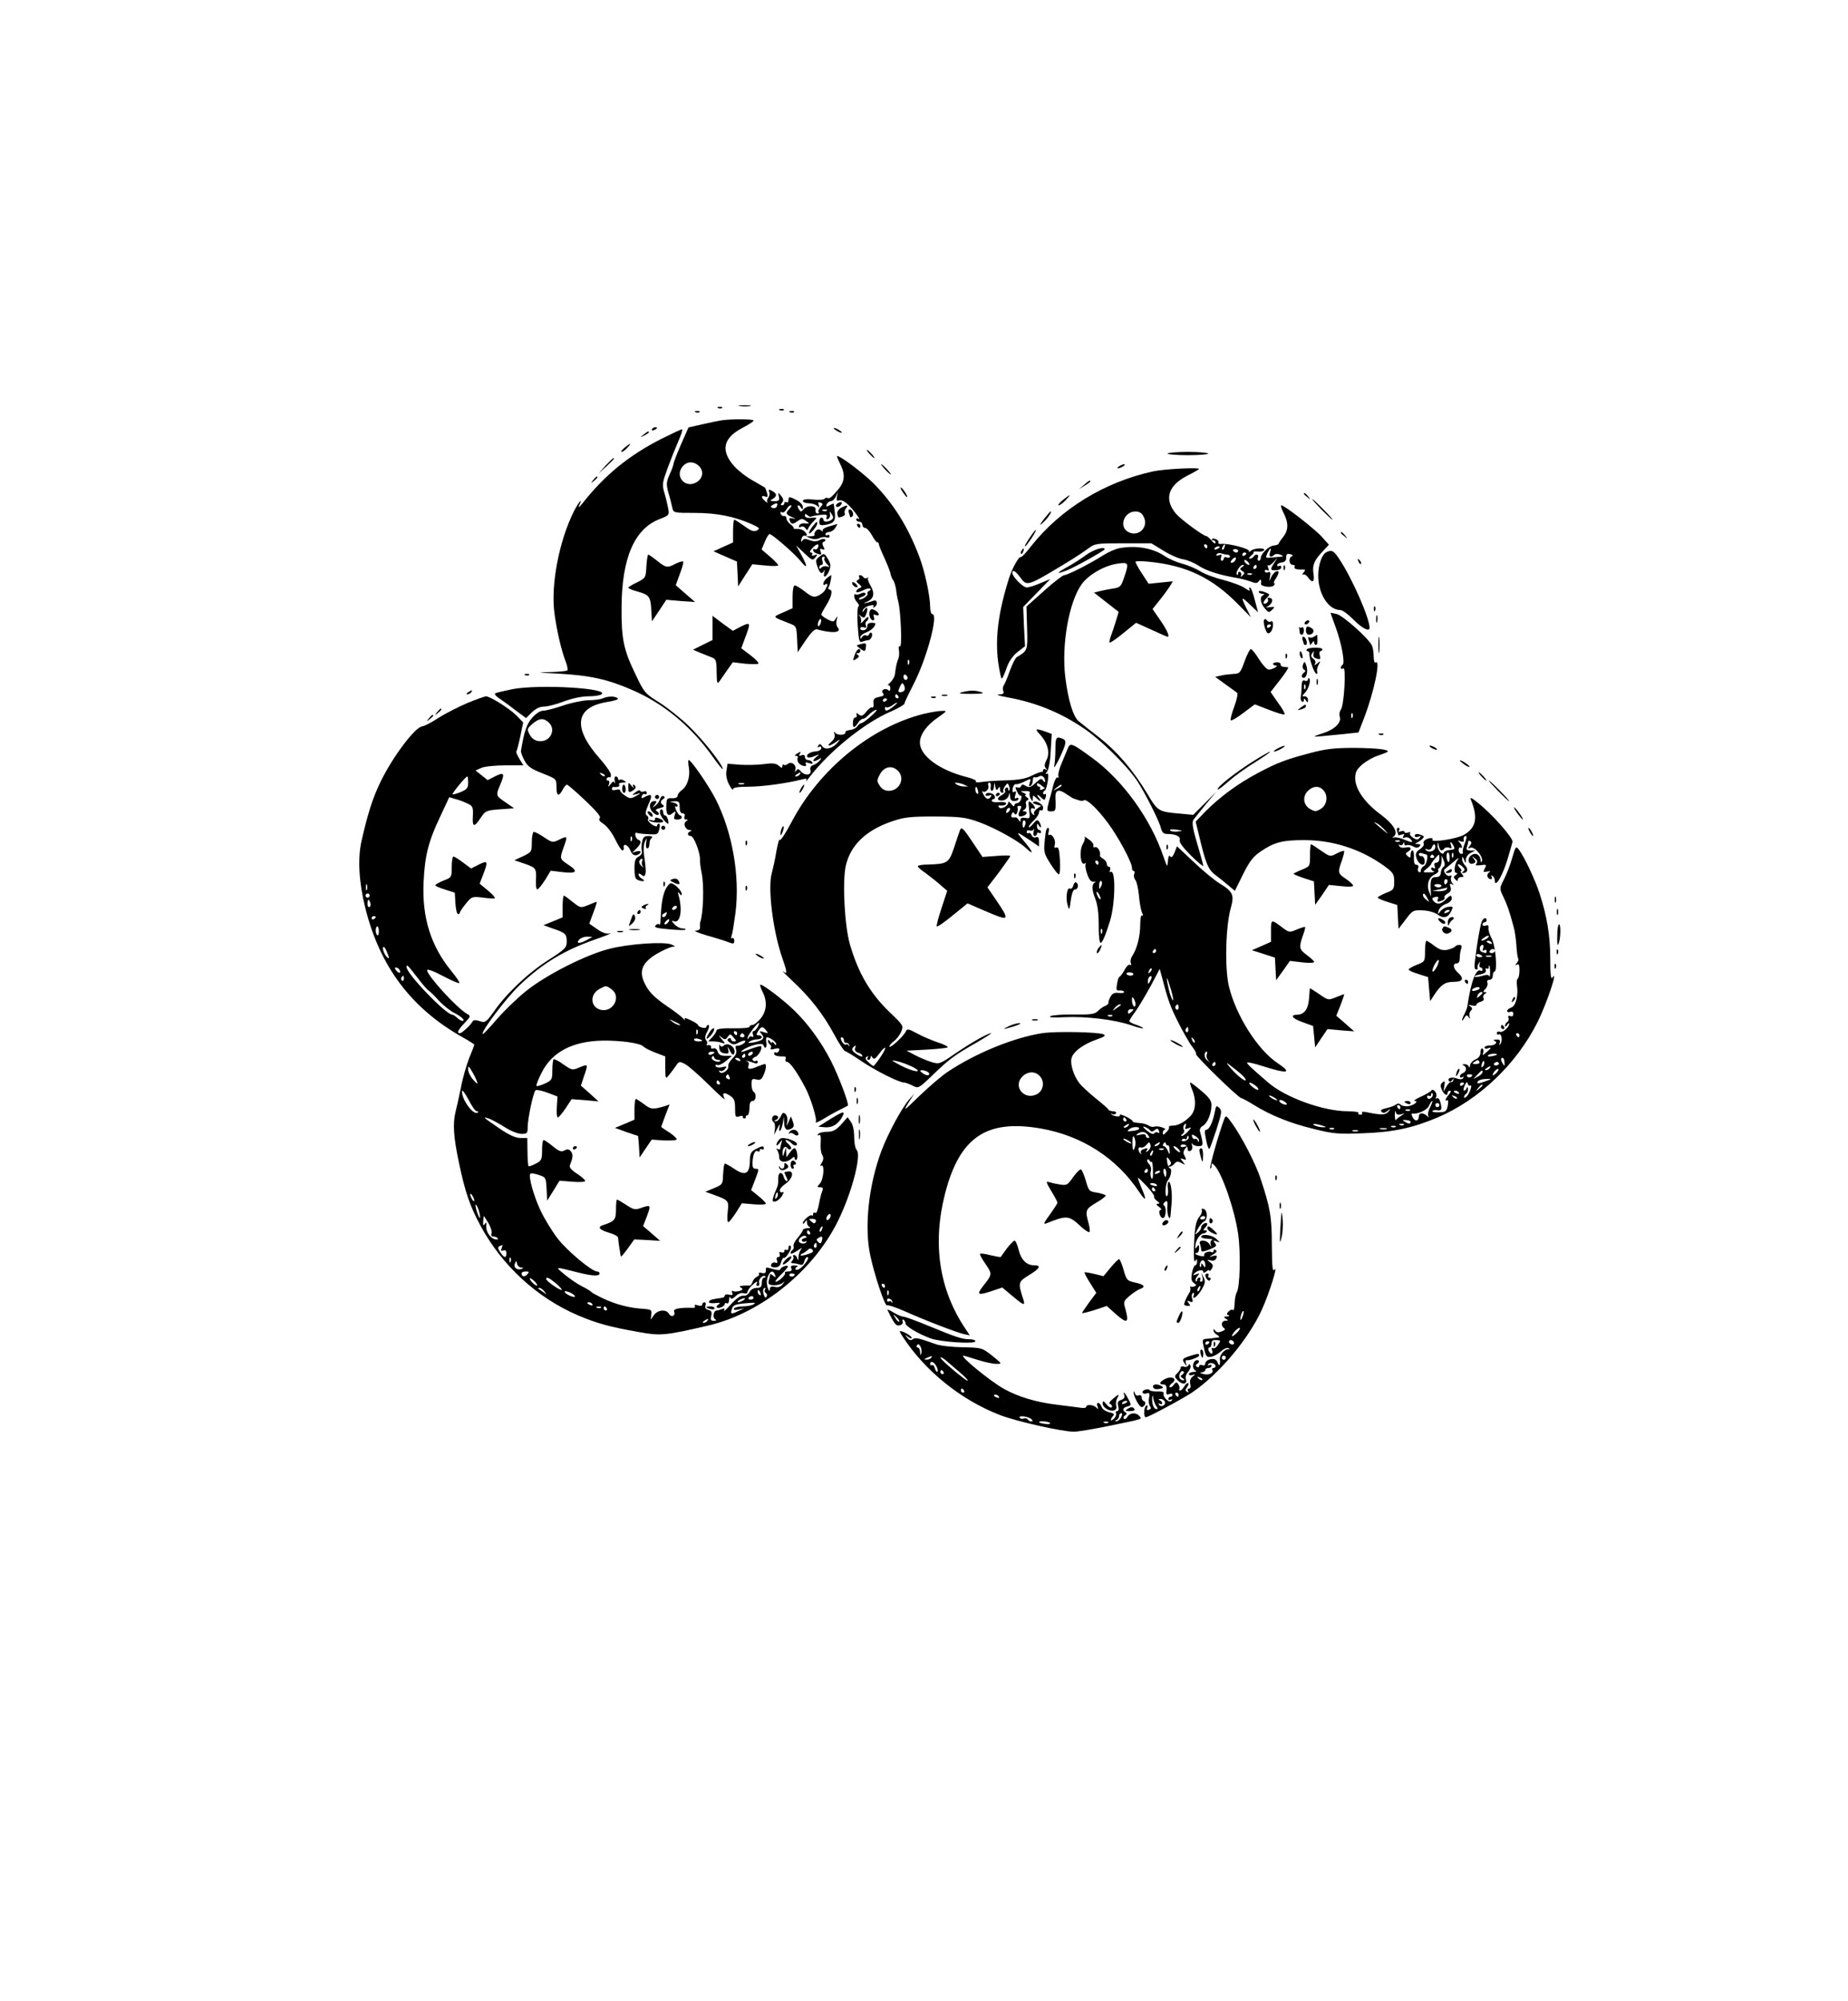 <?xml version="1.0" standalone="no"?>
<!DOCTYPE svg PUBLIC "-//W3C//DTD SVG 20010904//EN"
 "http://www.w3.org/TR/2001/REC-SVG-20010904/DTD/svg10.dtd">
<svg version="1.0" xmlns="http://www.w3.org/2000/svg"
 width="900pt" height="974pt" viewBox="0 0 900 974"
 preserveAspectRatio="xMidYMid meet">

<g transform="translate(0,974) scale(0.1,-0.1)"
fill="#000000" stroke="none">
<path d="M3603 7763 c15 -2 37 -2 50 0 12 2 0 4 -28 4 -27 0 -38 -2 -22 -4z"/>
<path d="M3498 7753 c7 -3 16 -2 19 1 4 3 -2 6 -13 5 -11 0 -14 -3 -6 -6z"/>
<path d="M3798 7743 c7 -3 16 -2 19 1 4 3 -2 6 -13 5 -11 0 -14 -3 -6 -6z"/>
<path d="M3388 7733 c7 -3 16 -2 19 1 4 3 -2 6 -13 5 -11 0 -14 -3 -6 -6z"/>
<path d="M3848 7733 c7 -3 16 -2 19 1 4 3 -2 6 -13 5 -11 0 -14 -3 -6 -6z"/>
<path d="M3510 7693 c-14 -2 -55 -11 -91 -19 l-66 -15 -37 -84 c-20 -46 -36
-88 -36 -93 0 -6 -8 -29 -19 -52 -16 -37 -17 -47 -6 -88 8 -26 16 -59 19 -73
6 -26 6 -26 108 -26 108 0 193 -17 277 -54 40 -18 44 -22 28 -31 -15 -8 -28
-4 -62 21 -24 17 -46 31 -49 31 -3 0 -6 -25 -6 -56 l0 -55 -47 -21 -48 -22 57
-25 57 -25 3 -60 3 -61 34 54 35 54 63 -6 c35 -4 63 -3 63 1 0 4 -18 23 -40
42 l-41 35 16 38 c8 20 19 37 23 37 12 0 118 -92 148 -128 36 -45 40 -35 8 24
l-27 49 40 -38 c37 -35 41 -37 54 -21 12 16 12 17 -4 11 -11 -4 -16 -3 -12 3
3 6 1 10 -6 10 -7 0 -5 8 6 20 21 24 37 26 29 5 -4 -8 -10 -12 -15 -9 -5 3 -9
1 -9 -4 0 -6 7 -13 16 -16 24 -9 27 -8 20 10 -4 12 -2 15 9 10 12 -4 13 -2 5
13 -7 14 -6 21 3 24 6 2 9 7 5 11 -3 4 -15 3 -26 -3 -15 -8 -29 -8 -48 -1 -21
8 -30 8 -36 -2 -6 -9 -8 -7 -5 7 2 11 9 19 15 17 16 -3 15 6 -1 22 -7 7 -22
12 -35 11 -12 -1 -20 1 -17 3 3 3 -4 11 -15 19 -11 8 -20 21 -20 29 0 8 -5 13
-11 12 -6 -2 -14 3 -17 11 -3 8 0 11 6 7 6 -4 16 3 22 14 6 11 15 20 21 20 6
0 3 -7 -5 -16 -22 -22 -20 -28 12 -42 18 -7 20 -10 5 -6 -18 4 -22 2 -17 -10
8 -20 14 -20 40 -2 17 12 22 12 39 0 19 -14 19 -14 -4 -12 -13 2 -26 -3 -29
-11 -3 -9 0 -11 8 -6 7 4 16 2 22 -6 8 -12 10 -12 15 0 3 7 14 22 25 33 18 18
18 19 1 18 -31 -4 -43 0 -43 11 0 8 4 9 13 0 8 -6 16 -9 18 -6 3 2 22 6 42 8
30 4 37 1 33 -10 -4 -9 -1 -13 6 -10 7 2 12 13 10 23 -2 18 -2 18 9 0 9 -14 8
-20 -2 -27 -19 -12 -39 -11 -39 1 0 6 -4 10 -10 10 -5 0 -10 -9 -10 -20 0 -17
5 -19 32 -15 41 8 49 21 43 65 -2 19 -4 36 -5 38 0 1 -9 -2 -20 -8 -16 -9 -18
-8 -14 5 4 8 13 15 20 15 8 0 19 10 25 23 l10 22 -5 -23 c-3 -15 0 -22 7 -19
19 7 43 -10 79 -55 18 -23 27 -39 21 -35 -7 5 -13 4 -13 -2 0 -6 7 -11 15 -11
8 0 15 -7 15 -15 0 -8 6 -15 13 -15 8 0 22 -16 33 -35 10 -19 22 -35 26 -35 5
0 8 -4 8 -9 0 -5 12 -35 27 -67 15 -33 29 -68 30 -78 2 -11 8 -24 13 -31 5 -6
11 -26 14 -45 2 -19 7 -46 11 -60 12 -48 19 -223 8 -217 -6 4 -8 -3 -5 -18 2
-14 1 -33 -3 -42 -8 -18 -12 -39 -17 -78 -2 -11 -12 -28 -23 -38 -11 -10 -15
-16 -10 -13 6 2 11 -4 11 -15 0 -11 -4 -15 -9 -10 -15 15 -40 1 -27 -14 8 -9
3 -14 -19 -18 -24 -5 -29 -11 -27 -31 2 -14 -1 -23 -6 -20 -5 3 -18 -6 -29
-21 -17 -21 -24 -23 -36 -14 -11 10 -14 10 -11 -2 2 -8 -1 -13 -7 -12 -5 1
-11 -10 -11 -23 -2 -29 7 -31 24 -4 7 11 17 20 23 20 7 0 19 8 28 18 9 10 25
22 36 26 11 4 2 -8 -20 -28 -22 -20 -44 -36 -49 -36 -5 0 -14 -7 -21 -16 -6
-9 -22 -17 -36 -18 -13 -1 -23 -6 -22 -12 2 -14 -40 -15 -50 -1 -6 8 -7 5 -3
-7 4 -12 -1 -25 -15 -37 -27 -24 -12 -25 21 -2 24 16 24 16 10 -1 -24 -30 -60
-39 -75 -20 -9 14 -14 14 -20 4 -5 -9 -4 -11 3 -6 7 4 12 1 12 -6 0 -8 -12
-15 -27 -16 -29 -2 -51 -18 -40 -28 4 -4 19 -2 34 5 24 10 26 10 11 -2 -25
-20 -22 -30 5 -16 20 11 21 11 9 -4 -8 -9 -22 -19 -32 -22 -12 -4 -16 -12 -13
-25 7 -25 -28 -28 -47 -5 -11 13 -15 13 -23 3 -6 -10 -7 -9 -4 4 8 23 -19 44
-36 29 -8 -6 -17 -8 -20 -4 -4 3 -7 0 -7 -7 0 -10 -4 -10 -17 2 -14 12 -30 14
-73 8 -30 -4 -83 -5 -116 -3 l-61 5 -5 -34 c-4 -21 1 -45 13 -68 10 -19 18
-29 19 -22 0 8 23 12 78 12 70 1 180 16 256 35 23 6 28 5 22 -6 -4 -8 3 0 15
16 98 128 271 268 402 323 34 15 62 32 62 37 0 6 22 51 48 102 62 123 118 333
88 333 -6 0 -11 15 -11 34 0 54 -26 175 -53 246 -55 146 -126 259 -223 357
-53 52 -160 133 -177 133 -3 0 4 -17 14 -37 26 -51 24 -86 -8 -125 -33 -39
-44 -48 -54 -42 -4 2 -10 0 -13 -4 -3 -5 -28 -7 -56 -4 -33 3 -50 1 -50 -7 0
-6 13 -11 28 -11 15 0 34 -6 41 -12 11 -11 13 -10 8 4 -4 12 -2 15 9 11 13 -5
13 -8 -1 -23 -8 -9 -12 -20 -8 -23 3 -4 1 -7 -6 -7 -6 0 -11 8 -9 18 4 22 -42
24 -59 2 -11 -13 -14 -13 -22 0 -6 8 -8 17 -5 19 3 3 9 -1 14 -9 8 -13 10 -12
10 2 0 10 -13 24 -30 33 -36 19 -40 19 -40 -1 0 -8 -4 -12 -10 -9 -5 3 -10 1
-10 -4 0 -6 -5 -11 -11 -11 -8 0 -8 4 0 13 8 10 7 19 -5 33 -15 18 -15 18 -11
-3 4 -19 1 -23 -21 -23 -23 1 -25 2 -9 11 22 13 22 26 -3 39 -16 9 -18 8 -14
-5 4 -8 1 -21 -5 -29 -6 -7 -7 -17 -3 -22 4 -4 -1 -2 -10 5 -22 17 -23 32 -2
24 13 -5 15 -2 9 18 -4 13 -8 24 -9 25 0 0 -26 15 -57 33 -32 17 -73 49 -92
70 -69 76 -56 138 37 187 31 16 56 32 56 37 0 7 -114 8 -160 0z m-108 -220
c26 -23 23 -59 -7 -79 -56 -37 -114 28 -68 78 20 22 51 23 75 1z m382 -197
c-3 -8 -12 -12 -21 -9 -12 5 -12 7 -1 14 20 13 28 11 22 -5z m243 -22 c-3 -3
-12 -4 -19 -1 -8 3 -5 6 6 6 11 1 17 -2 13 -5z m400 -746 c-3 -8 -6 -5 -6 6
-1 11 2 17 5 13 3 -3 4 -12 1 -19z m-7 -69 c0 -5 -4 -9 -10 -9 -5 0 -10 7 -10
16 0 8 5 12 10 9 6 -3 10 -10 10 -16z m-15 -59 c-3 -6 -13 -10 -20 -10 -12 0
-12 5 -3 25 10 22 13 23 20 10 5 -8 6 -20 3 -25z m-30 -30 c3 -5 1 -10 -4 -10
-6 0 -11 5 -11 10 0 6 2 10 4 10 3 0 8 -4 11 -10z m-55 -14 c0 -3 -4 -8 -10
-11 -5 -3 -10 -1 -10 4 0 6 5 11 10 11 6 0 10 -2 10 -4z m30 -36 c-29 -23 -40
-25 -40 -8 0 6 3 8 6 5 4 -3 16 0 28 8 30 22 35 18 6 -5z m-455 -330 c-3 -5
-12 -10 -18 -10 -7 0 -6 4 3 10 19 12 23 12 15 0z m-272 -47 c-7 -2 -19 -2
-25 0 -7 3 -2 5 12 5 14 0 19 -2 13 -5z"/>
<path d="M3175 7650 c-3 -6 1 -7 9 -4 18 7 21 14 7 14 -6 0 -13 -4 -16 -10z"/>
<path d="M4060 7656 c0 -3 9 -10 20 -16 11 -6 20 -8 20 -6 0 3 -9 10 -20 16
-11 6 -20 8 -20 6z"/>
<path d="M3218 7602 c-156 -80 -272 -174 -381 -312 -15 -19 -23 -25 -17 -12
21 44 0 21 -25 -27 -72 -144 -113 -357 -95 -495 12 -90 34 -182 55 -237 8 -20
11 -39 8 -43 -4 -3 -43 -7 -87 -8 -68 -1 -60 -2 49 -8 146 -8 234 -27 349 -77
156 -66 291 -178 397 -327 27 -38 49 -65 49 -60 0 21 -96 143 -165 209 -40 39
-105 90 -144 115 -69 43 -74 48 -115 135 -59 120 -70 176 -69 325 1 245 63
387 188 434 44 17 45 19 39 52 -4 20 -12 54 -19 77 -11 38 -9 48 16 117 15 41
39 101 53 133 14 31 22 57 17 57 -4 0 -51 -22 -103 -48z"/>
<path d="M3134 7624 c-18 -14 -18 -15 4 -4 12 6 22 13 22 15 0 8 -5 6 -26 -11z"/>
<path d="M3041 7560 c-13 -11 -19 -20 -14 -20 6 0 18 9 28 20 23 25 17 25 -14
0z"/>
<path d="M4235 7530 c10 -11 20 -20 23 -20 3 0 -3 9 -13 20 -10 11 -20 20 -23
20 -3 0 3 -9 13 -20z"/>
<path d="M5686 7532 c-2 -4 42 -8 99 -8 57 0 101 4 99 8 -3 4 -47 8 -99 8 -52
0 -96 -4 -99 -8z"/>
<path d="M2949 7473 l-34 -38 38 34 c20 19 37 36 37 38 0 8 -8 0 -41 -34z"/>
<path d="M4310 7455 c13 -14 26 -25 28 -25 3 0 -5 11 -18 25 -13 14 -26 25
-28 25 -3 0 5 -11 18 -25z"/>
<path d="M5450 7470 c-8 -5 -10 -10 -5 -10 6 0 17 5 25 10 8 5 11 10 5 10 -5
0 -17 -5 -25 -10z"/>
<path d="M5615 7445 c-237 -52 -451 -183 -595 -366 -23 -30 -45 -53 -48 -51
-9 6 -42 -53 -58 -103 -52 -165 -68 -289 -53 -407 7 -49 15 -86 19 -81 4 4 15
29 24 56 11 30 31 57 53 74 l35 27 -5 95 -4 96 66 68 66 68 -48 -20 c-27 -12
-57 -21 -67 -21 -18 0 -70 53 -70 71 0 18 16 9 38 -21 34 -46 33 -46 224 69
40 24 88 56 107 70 33 25 40 26 171 26 l137 0 59 -36 c32 -20 75 -39 96 -42
20 -3 54 -17 75 -31 38 -25 104 -46 188 -60 22 -4 53 -12 68 -18 23 -9 31 -8
38 3 8 13 13 6 10 -13 -2 -13 50 -21 62 -9 6 6 7 11 3 11 -5 0 -1 12 9 26 9
14 14 28 11 31 -8 8 -27 -7 -37 -31 -8 -18 -9 -18 -4 6 4 22 2 26 -10 22 -8
-4 -15 -1 -15 6 0 6 5 8 12 4 8 -5 9 -2 4 12 -4 10 -4 15 0 12 3 -4 15 3 26
15 l20 22 -16 -25 c-22 -33 -20 -38 9 -36 14 0 25 7 25 14 0 7 -4 10 -10 7 -5
-3 -10 -2 -10 4 0 5 10 11 23 13 15 2 22 10 21 24 0 16 4 20 20 16 11 -3 15
-7 8 -10 -18 -6 -15 -42 4 -42 8 0 12 -4 9 -10 -6 -9 11 -14 43 -13 10 1 10
-2 0 -15 -7 -9 -8 -13 -2 -9 6 3 17 -3 24 -14 22 -30 33 -23 27 17 -7 42 3 66
45 110 l30 32 -34 38 c-33 37 -182 154 -198 154 -4 0 1 -17 11 -37 25 -48 24
-84 -1 -116 -12 -15 -22 -30 -23 -34 -1 -4 -12 -8 -25 -9 -24 -3 -61 -40 -62
-61 0 -7 -4 -13 -10 -13 -5 0 -7 7 -4 15 7 17 -11 21 -21 5 -3 -5 -12 -10 -18
-10 -7 0 -4 6 5 14 10 7 15 15 13 18 -3 3 6 4 20 3 14 -2 27 1 31 6 8 14 -50
11 -65 -3 -8 -7 -11 -8 -8 -2 7 12 -101 40 -136 36 -10 -1 -16 2 -13 7 6 10
-24 25 -32 16 -3 -3 0 -5 6 -5 7 0 12 -6 12 -12 -1 -7 -9 -3 -19 10 -11 12
-22 22 -26 22 -14 0 -124 81 -148 109 -58 70 -40 135 53 184 30 15 56 30 59
33 10 10 -169 1 -224 -11z m-46 -219 c28 -51 -24 -103 -74 -76 -48 25 -21 100
35 100 18 0 31 -8 39 -24z m311 -146 c0 -5 -2 -10 -4 -10 -3 0 -8 5 -11 10 -3
6 -1 10 4 10 6 0 11 -4 11 -10z m83 -5 c-3 -9 -8 -14 -10 -11 -3 3 -2 9 2 15
9 16 15 13 8 -4z m-23 1 c0 -2 -7 -7 -16 -10 -8 -3 -12 -2 -9 4 6 10 25 14 25
6z m90 -18 c0 -4 -4 -8 -9 -8 -6 0 -12 4 -15 8 -3 5 1 9 9 9 8 0 15 -4 15 -9z
m155 -8 c-7 -21 4 -27 21 -11 5 5 18 5 29 1 18 -8 18 -9 -5 -11 -14 -1 -35 -3
-47 -4 -19 -2 -20 0 -11 21 14 29 22 32 13 4z m-209 -10 c8 0 14 -4 14 -10 0
-5 -7 -7 -15 -4 -8 4 -15 1 -15 -5 0 -6 -4 -11 -10 -11 -5 0 -6 8 -3 17 5 13
2 15 -11 10 -11 -4 -15 -3 -11 4 4 6 14 8 22 5 8 -3 21 -6 29 -6z m94 6 c0 -3
-4 -8 -10 -11 -5 -3 -10 -1 -10 4 0 6 5 11 10 11 6 0 10 -2 10 -4z m-55 -35
c-3 -6 -11 -11 -17 -11 -6 0 -6 6 2 15 14 17 26 13 15 -4z m70 -20 c-6 -5 -25
10 -25 20 0 5 6 4 14 -3 8 -7 12 -15 11 -17z m-35 -11 c-13 -9 -13 -11 0 -20
13 -8 13 -11 1 -22 -9 -8 -11 -9 -7 -1 3 6 2 14 -4 18 -5 3 -10 1 -10 -6 0 -7
-3 -10 -6 -7 -9 9 15 48 29 48 8 0 6 -4 -3 -10z m70 0 c0 -5 -5 -10 -11 -10
-5 0 -7 5 -4 10 3 6 8 10 11 10 2 0 4 -4 4 -10z m-23 -36 c-3 -3 -12 -4 -19
-1 -8 3 -5 6 6 6 11 1 17 -2 13 -5z"/>
<path d="M2889 7403 c-13 -16 -12 -17 4 -4 16 13 21 21 13 21 -2 0 -10 -8 -17
-17z"/>
<path d="M5279 7379 l-24 -20 28 17 c15 9 27 18 27 20 0 8 -8 4 -31 -17z"/>
<path d="M4395 7346 c10 -14 19 -26 22 -26 7 0 -17 39 -28 46 -6 3 -3 -5 6
-20z"/>
<path d="M6350 7336 c0 -2 8 -10 18 -17 15 -13 16 -12 3 4 -13 16 -21 21 -21
13z"/>
<path d="M5175 7305 c-16 -14 -25 -25 -19 -25 6 0 21 11 34 25 30 32 24 31
-15 0z"/>
<path d="M6435 7260 c27 -27 51 -50 54 -50 3 0 -17 23 -44 50 -27 28 -51 50
-54 50 -3 0 17 -22 44 -50z"/>
<path d="M4080 7290 c-8 -5 -11 -12 -7 -16 4 -4 13 -2 19 4 15 15 7 24 -12 12z"/>
<path d="M4095 7267 c-12 -7 -19 -20 -17 -29 4 -20 4 -20 26 -12 9 3 13 10 10
15 -3 6 0 16 6 24 14 17 4 18 -25 2z"/>
<path d="M4134 7244 c3 -9 6 -18 6 -20 0 -3 4 -3 10 1 11 7 2 35 -12 35 -6 0
-7 -7 -4 -16z"/>
<path d="M5084 7213 c-23 -31 -24 -34 -5 -18 22 19 46 55 38 55 -3 0 -17 -17
-33 -37z"/>
<path d="M3958 7178 c-10 -12 -18 -27 -18 -33 1 -12 40 33 40 46 0 13 -3 11
-22 -13z"/>
<path d="M4037 7177 c-24 -7 -35 -16 -30 -22 4 -5 1 -4 -7 2 -11 8 -18 8 -27
-2 -6 -7 -9 -16 -6 -19 4 -3 -5 -6 -18 -7 l-24 0 23 -10 c15 -5 30 -5 42 1 10
5 26 7 34 4 9 -3 16 -1 16 6 0 6 -4 8 -10 5 -5 -3 -10 -1 -10 4 0 6 8 11 18
11 9 0 23 9 30 20 7 11 11 20 10 19 -2 0 -20 -6 -41 -12z"/>
<path d="M4175 7180 c3 -5 8 -10 11 -10 2 0 4 5 4 10 0 6 -5 10 -11 10 -5 0
-7 -4 -4 -10z"/>
<path d="M5022 7133 c-26 -38 -34 -53 -29 -53 2 0 16 18 31 40 29 45 28 56 -2
13z"/>
<path d="M6530 7146 c0 -2 8 -10 18 -17 15 -13 16 -12 3 4 -13 16 -21 21 -21
13z"/>
<path d="M5450 7071 c-19 -4 -55 -20 -80 -36 -61 -39 -171 -95 -187 -95 -7 0
-51 -34 -98 -76 l-86 -77 3 -104 c3 -110 3 -111 -50 -142 -7 -4 -22 -34 -34
-67 -11 -32 -25 -64 -29 -70 -5 -6 -7 -19 -3 -28 5 -12 0 -16 -22 -17 -16 0 3
-7 43 -14 137 -25 259 -74 374 -153 79 -53 206 -178 256 -252 37 -55 108 -195
117 -232 5 -20 13 -28 29 -28 43 0 68 -12 62 -29 -3 -11 15 -36 55 -76 33 -33
60 -55 60 -50 0 6 -14 55 -30 110 -23 77 -26 103 -17 115 6 8 33 42 60 75 l50
60 -56 -56 -56 -56 -53 5 c-117 10 -118 10 -170 97 -69 115 -147 206 -235 275
-43 33 -88 69 -100 79 -27 23 -51 102 -65 215 -19 158 18 366 80 452 34 47
113 92 176 100 53 8 55 4 30 -69 -14 -42 -19 -47 -52 -52 -21 -3 -50 -9 -66
-13 l-28 -7 60 -47 60 -47 -13 -43 c-7 -24 -18 -56 -24 -72 -6 -16 -9 -31 -7
-34 3 -3 33 18 67 46 l62 50 75 -34 c41 -19 76 -34 78 -34 12 0 -2 32 -35 80
l-38 55 32 40 c18 22 40 52 50 67 l17 28 -59 -6 -59 -6 -32 49 c-18 27 -32 53
-32 58 0 4 30 4 68 0 180 -18 306 -78 433 -208 l61 -62 -21 42 c-29 59 -27 62
17 19 l39 -37 -16 60 c-8 34 -19 61 -24 61 -4 0 -5 -5 -1 -12 4 -7 -6 -3 -22
8 -16 12 -63 29 -104 40 -41 10 -93 29 -115 43 -21 13 -61 30 -88 37 -27 7
-67 24 -88 39 -58 38 -140 51 -219 36z m286 -1379 c-16 -2 -32 0 -37 5 -5 5 7
7 29 4 34 -5 35 -6 8 -9z"/>
<path d="M4975 7059 c-4 -6 -5 -12 -2 -15 2 -3 7 2 10 11 7 17 1 20 -8 4z"/>
<path d="M5289 7038 c-24 -18 -66 -45 -94 -60 -52 -29 -52 -35 0 -15 37 14
185 97 185 103 0 15 -54 -1 -91 -28z"/>
<path d="M6462 7053 c-23 -9 -42 -61 -42 -115 0 -90 50 -168 108 -168 10 0 37
-20 61 -44 44 -45 81 -64 81 -42 0 46 -83 236 -144 329 -30 46 -38 51 -64 40z"/>
<path d="M3992 7031 c-20 -15 -21 -20 -11 -49 11 -34 23 -41 33 -19 3 6 3 1 0
-12 -8 -31 14 -19 26 15 7 18 5 32 -8 53 -17 28 -18 29 -40 12z m23 -10 c-3
-5 3 -17 12 -27 15 -15 16 -17 2 -12 -9 4 -22 1 -28 -5 -8 -8 -11 -8 -11 1 0
7 5 12 11 12 6 0 8 9 4 20 -4 12 -2 20 5 20 6 0 9 -4 5 -9z"/>
<path d="M3148 6983 c-3 -56 -4 -57 -45 -78 -24 -11 -43 -23 -43 -26 0 -4 20
-12 45 -19 57 -16 63 -24 67 -90 l3 -55 35 52 35 53 70 -6 70 -5 -47 41 -47
41 20 55 c12 31 19 58 16 60 -3 3 -19 -2 -36 -10 -41 -22 -47 -21 -91 14 -21
17 -40 30 -43 30 -3 0 -7 -26 -9 -57z"/>
<path d="M6616 7007 c3 -10 9 -15 12 -12 3 3 0 11 -7 18 -10 9 -11 8 -5 -6z"/>
<path d="M6251 6974 c0 -11 3 -14 6 -6 3 7 2 16 -1 19 -3 4 -6 -2 -5 -13z"/>
<path d="M4028 6926 c-19 -14 -26 -42 -8 -31 13 8 13 -1 -1 -26 -5 -11 -22
-24 -36 -30 -21 -8 -31 -4 -63 21 -21 16 -43 30 -49 30 -7 0 -11 -22 -11 -56
l0 -55 -47 -21 c-52 -23 -54 -19 29 -52 37 -14 37 -15 40 -78 l3 -63 39 58
c26 38 44 56 55 53 76 -21 122 -16 101 9 -7 8 -9 24 -5 37 5 20 4 20 -5 6 -10
-17 -13 -17 -40 -3 -17 9 -30 19 -30 23 0 4 11 25 25 47 26 42 32 75 14 75 -5
0 -7 5 -3 12 7 11 16 59 11 58 -1 0 -10 -7 -19 -14z m-32 -222 c-4 -9 -9 -15
-11 -12 -3 3 -3 13 1 22 4 9 9 15 11 12 3 -3 3 -13 -1 -22z"/>
<path d="M4184 6931 c4 -5 0 -12 -6 -15 -10 -3 -8 -9 5 -19 15 -13 16 -15 2
-21 -8 -3 -15 -10 -15 -16 0 -6 13 -4 31 5 17 9 34 13 37 9 4 -4 1 -9 -6 -11
-6 -3 -10 -9 -7 -13 6 -10 -34 -35 -42 -27 -2 3 5 8 16 12 12 3 19 11 16 16
-4 5 -13 5 -24 -1 -10 -5 -21 -6 -25 -3 -3 3 -6 -1 -6 -10 0 -8 7 -22 15 -30
8 -9 11 -17 6 -19 -5 -2 -7 -42 -4 -91 5 -76 8 -87 22 -81 9 3 21 7 28 7 14 0
27 27 17 36 -4 3 -9 0 -11 -7 -3 -6 -9 -9 -15 -6 -6 4 -14 0 -19 -7 -7 -11 -9
-11 -9 -1 0 7 12 17 28 23 15 5 33 18 39 28 10 16 9 19 -11 19 -15 0 -23 -6
-22 -16 0 -9 -7 -18 -16 -20 -10 -2 -18 2 -18 8 0 7 7 9 16 6 12 -4 15 -2 11
9 -4 8 -2 17 3 20 6 4 10 12 10 18 -1 7 -10 1 -22 -13 -12 -14 -19 -18 -15 -9
3 9 0 23 -6 30 -10 11 -9 11 5 0 16 -12 19 -10 27 10 10 28 4 40 -10 19 -9
-13 -10 -13 -7 -1 3 8 16 18 31 22 18 5 25 4 21 -3 -4 -7 -2 -8 4 -4 20 12 15
39 -5 31 -10 -4 -27 -9 -38 -11 -11 -2 -8 1 6 6 35 14 41 41 19 78 -10 17 -16
34 -12 38 4 4 2 4 -5 0 -6 -3 -14 -2 -18 4 -3 5 -11 10 -16 10 -6 0 -8 -4 -5
-9z"/>
<path d="M4150 6902 c0 -12 19 -26 26 -19 2 2 -2 10 -11 17 -9 8 -15 8 -15 2z"/>
<path d="M6130 6859 c0 -5 8 -9 18 -10 10 0 12 -3 5 -6 -19 -7 -16 -37 6 -64
18 -22 21 -23 36 -8 16 15 15 16 -12 13 -15 -2 -21 -1 -13 2 29 13 35 44 9 44
-6 0 -8 -4 -4 -9 6 -10 -13 -26 -21 -18 -3 3 3 14 14 25 19 19 18 19 -10 30
-16 6 -28 6 -28 1z"/>
<path d="M6691 6774 c0 -11 3 -14 6 -6 3 7 2 16 -1 19 -3 4 -6 -2 -5 -13z"/>
<path d="M4236 6765 c-7 -18 3 -45 16 -45 6 0 7 7 4 16 -4 12 -2 15 9 10 22
-8 18 11 -4 23 -14 8 -20 7 -25 -4z"/>
<path d="M6480 6756 c0 -1 11 -32 25 -70 29 -79 46 -174 34 -182 -5 -3 -9 -10
-9 -15 0 -6 5 -7 12 -3 15 10 4 -182 -12 -201 -6 -8 -9 -23 -5 -35 9 -28 -26
-62 -83 -80 -23 -7 -41 -14 -40 -16 2 -1 50 3 108 9 l106 11 27 70 c49 127 82
287 57 271 -6 -4 -10 8 -10 30 0 20 -4 45 -10 55 -19 36 -142 145 -171 151
-16 4 -29 6 -29 5z m107 -508 c-3 -8 -6 -5 -6 6 -1 11 2 17 5 13 3 -3 4 -12 1
-19z"/>
<path d="M6702 6725 c0 -16 2 -22 5 -12 2 9 2 23 0 30 -3 6 -5 -1 -5 -18z"/>
<path d="M3470 6683 l0 -59 -47 -23 -48 -24 35 -15 c19 -8 45 -18 58 -23 19
-8 22 -16 22 -71 1 -52 3 -60 13 -46 7 10 24 35 39 56 l27 38 58 -7 c32 -3 61
-3 66 0 4 4 -13 22 -38 41 -25 19 -45 34 -45 34 0 1 9 25 20 54 27 72 26 75
-21 52 l-40 -21 -50 36 -49 37 0 -59z"/>
<path d="M6156 6722 c-3 -5 -1 -24 5 -41 9 -25 14 -29 25 -20 17 14 19 64 3
53 -6 -3 -15 -1 -19 6 -5 7 -10 8 -14 2z m34 -26 c0 -3 -4 -8 -10 -11 -5 -3
-10 -1 -10 4 0 6 5 11 10 11 6 0 10 -2 10 -4z"/>
<path d="M6355 6710 c-3 -5 -2 -10 4 -10 5 0 13 5 16 10 3 6 2 10 -4 10 -5 0
-13 -4 -16 -10z"/>
<path d="M6327 6682 c1 -8 3 -18 3 -23 0 -5 5 -9 10 -9 6 0 10 9 10 21 0 11
-4 18 -9 15 -5 -4 -11 -3 -14 1 -2 5 -2 2 0 -5z"/>
<path d="M6360 6670 c0 -11 6 -20 14 -20 21 0 31 21 15 31 -22 14 -29 11 -29
-11z"/>
<path d="M6713 6600 c0 -36 2 -50 4 -32 2 17 2 47 0 65 -2 17 -4 3 -4 -33z"/>
<path d="M6400 6641 c-8 -6 -18 -7 -24 -4 -5 4 -7 -1 -3 -11 4 -10 7 -21 7
-24 0 -4 5 0 10 8 6 10 10 11 10 3 0 -7 4 -13 9 -13 5 0 8 11 7 25 0 14 -1 25
-1 25 0 0 -7 -4 -15 -9z"/>
<path d="M6344 6624 c3 -9 6 -18 6 -20 0 -2 4 -4 9 -4 5 0 7 9 4 20 -3 11 -10
20 -15 20 -6 0 -7 -7 -4 -16z"/>
<path d="M4187 6603 c-18 -5 -18 -5 0 -19 24 -18 28 -17 30 6 2 21 1 21 -30
13z"/>
<path d="M6364 6578 c-3 -4 -1 -8 4 -8 6 0 9 -6 9 -12 -2 -24 24 -98 34 -98 6
0 7 4 4 10 -3 5 0 20 6 32 12 22 11 22 -6 8 -13 -10 -16 -11 -11 -2 5 8 2 18
-8 25 -12 9 -13 16 -5 27 9 13 10 13 6 -2 -3 -9 1 -19 9 -22 24 -9 27 -7 21
14 -3 11 -1 20 4 20 5 0 9 4 9 9 0 11 -70 10 -76 -1z"/>
<path d="M4162 6550 c-10 -27 -9 -29 8 -18 14 9 16 14 7 20 -9 6 -9 8 1 8 6 0
12 5 12 10 0 21 -19 9 -28 -20z"/>
<path d="M6061 6520 c-20 -56 -24 -60 -54 -61 -18 -1 -45 -4 -61 -8 l-28 -6
48 -35 c26 -19 52 -38 58 -42 6 -4 1 -30 -13 -68 -13 -34 -20 -64 -17 -67 3
-3 31 13 61 36 l56 42 70 -27 c38 -15 72 -25 75 -22 3 4 -11 29 -32 57 l-36
52 46 59 c26 33 44 61 39 61 -4 1 -15 2 -23 3 -8 0 -14 6 -13 11 1 6 -7 11
-18 11 -10 0 -19 -4 -19 -8 0 -4 6 -8 13 -8 18 0 -15 -20 -34 -20 -9 0 -30 23
-47 50 -17 28 -35 50 -40 50 -5 0 -19 -27 -31 -60z"/>
<path d="M6330 6556 c0 -8 4 -17 9 -20 5 -4 7 3 4 14 -6 23 -13 26 -13 6z"/>
<path d="M6261 6544 c0 -11 3 -14 6 -6 3 7 2 16 -1 19 -3 4 -6 -2 -5 -13z"/>
<path d="M6346 6505 c-4 -10 -2 -21 5 -25 8 -6 8 -9 0 -14 -13 -9 -15 -26 -2
-26 15 0 22 35 13 60 -8 21 -9 22 -16 5z"/>
<path d="M2558 6453 c7 -3 16 -2 19 1 4 3 -2 6 -13 5 -11 0 -14 -3 -6 -6z"/>
<path d="M6370 6432 c0 -6 -7 -9 -15 -6 -11 5 -15 -2 -16 -27 0 -19 -2 -42 -4
-51 -2 -10 1 -20 6 -24 5 -3 9 1 9 8 0 9 3 9 10 -2 8 -13 10 -12 10 3 0 9 -7
17 -16 17 -14 0 -14 1 0 16 18 17 32 62 22 71 -3 4 -6 1 -6 -5z m-13 -44 c-3
-8 -6 -5 -6 6 -1 11 2 17 5 13 3 -3 4 -12 1 -19z"/>
<path d="M6412 6420 c0 -14 2 -19 5 -12 2 6 2 18 0 25 -3 6 -5 1 -5 -13z"/>
<path d="M2496 6385 c-44 -9 -82 -18 -85 -21 -3 -4 5 -14 19 -23 13 -9 49 -34
78 -57 l54 -40 28 28 c19 18 39 28 59 28 17 0 60 11 97 25 39 15 88 25 118 25
28 0 57 4 64 9 49 30 -298 51 -432 26z"/>
<path d="M2280 6370 c-9 -6 -10 -10 -3 -10 6 0 15 5 18 10 8 12 4 12 -15 0z"/>
<path d="M4685 6370 c-22 -6 -9 -8 45 -8 51 0 67 3 50 8 -31 10 -56 10 -95 0z"/>
<path d="M4588 6353 c6 -2 18 -2 25 0 6 3 1 5 -13 5 -14 0 -19 -2 -12 -5z"/>
<path d="M2275 6317 c-44 -19 -107 -51 -140 -72 -33 -22 -68 -40 -78 -41 -36
-3 -148 -153 -206 -275 -37 -77 -61 -154 -90 -282 -20 -86 -13 -203 18 -327
71 -286 224 -489 474 -630 31 -17 57 -34 57 -36 0 -2 -11 -32 -25 -65 -13 -34
-32 -98 -40 -143 -9 -44 -21 -97 -26 -117 -15 -59 -10 -126 16 -249 30 -143
54 -213 105 -307 104 -193 273 -349 471 -435 94 -40 153 -57 301 -83 103 -19
128 -17 334 31 267 61 531 279 646 533 63 137 103 300 80 323 -7 7 -12 35 -12
63 0 30 -6 60 -16 73 l-16 23 -32 -36 c-26 -28 -40 -35 -69 -35 -20 0 -39 -5
-43 -12 -4 -7 -3 -8 4 -4 8 5 11 -6 9 -36 -2 -24 1 -51 7 -60 8 -13 7 -24 -2
-39 -8 -12 -9 -18 -3 -14 18 11 13 -66 -6 -87 -15 -17 -15 -18 2 -18 12 0 15
-5 10 -17 -4 -10 -9 -27 -11 -38 -12 -62 -17 -75 -25 -69 -5 3 -9 0 -9 -7 0
-7 -3 -10 -6 -6 -7 7 -44 -24 -44 -38 0 -5 5 -3 10 5 8 13 10 13 10 -2 0 -9 6
-19 13 -21 6 -3 2 -6 -10 -6 -13 -1 -23 -5 -23 -9 0 -5 -11 -22 -25 -38 -14
-16 -23 -34 -20 -41 2 -7 0 -15 -5 -18 -6 -4 -10 -11 -10 -16 0 -6 15 0 33 12
17 12 26 16 20 9 -7 -8 -14 -25 -14 -39 -1 -17 -3 -20 -6 -8 -2 9 -9 17 -15
17 -6 0 -8 -3 -5 -7 4 -3 2 -12 -4 -20 -9 -10 -8 -13 4 -13 8 0 23 -3 32 -6
11 -5 18 0 22 15 3 11 9 21 15 21 12 0 -6 -31 -31 -52 -11 -10 -23 -13 -26 -8
-3 4 1 11 7 13 7 3 2 6 -11 6 -17 1 -22 -3 -17 -14 4 -10 -1 -15 -16 -15 -12
0 -18 -3 -15 -6 7 -8 -31 -44 -45 -44 -6 0 7 16 27 36 20 19 35 37 32 40 -6 7
-37 -7 -37 -16 0 -5 -15 -4 -32 1 -41 11 -38 12 -38 -7 0 -11 -6 -15 -20 -11
-11 3 -17 1 -14 -4 3 -5 -2 -12 -10 -15 -8 -3 -18 -14 -21 -25 -4 -10 -9 -18
-13 -18 -4 1 -18 1 -32 0 -18 -1 -21 -4 -11 -10 11 -7 9 -10 -8 -16 -11 -3
-25 -4 -31 0 -5 3 -7 0 -4 -9 4 -11 0 -13 -15 -9 -12 3 -21 1 -21 -4 0 -5 -6
-10 -12 -11 -51 -7 -62 -10 -65 -19 -2 -6 9 -9 29 -7 23 3 29 1 18 -6 -8 -5
-12 -12 -9 -15 8 -8 39 5 39 17 0 5 5 6 10 3 6 -3 10 4 11 17 0 13 3 18 6 11
3 -9 11 -7 26 7 12 12 28 18 39 14 10 -3 18 -1 18 5 0 6 9 20 20 31 21 21 35
27 25 10 -3 -5 -1 -10 5 -10 7 0 10 6 7 14 -6 16 19 43 30 32 3 -3 1 -6 -5 -6
-7 0 -12 -11 -12 -25 0 -20 -5 -25 -25 -25 -14 0 -29 -8 -35 -21 -7 -12 -19
-19 -30 -17 -12 2 -34 -13 -60 -42 -23 -25 -38 -39 -34 -31 5 11 3 13 -10 8
-10 -4 -21 -7 -26 -7 -14 0 -21 -33 -8 -42 9 -5 8 -8 -6 -8 -14 0 -17 5 -12
24 4 18 1 25 -14 29 -13 3 -18 10 -14 21 3 9 1 16 -5 16 -6 0 -11 -5 -11 -11
0 -6 -9 -8 -21 -4 -13 5 -19 3 -15 -3 3 -5 0 -10 -7 -9 -65 2 -99 -4 -94 -18
9 -21 -14 -31 -25 -11 -13 23 -54 20 -73 -6 l-16 -23 3 25 c3 23 -1 25 -37 28
-68 4 -130 20 -192 48 -32 15 -60 30 -63 34 -3 4 -23 17 -46 28 -22 11 -60 37
-84 57 -48 40 -54 40 70 9 64 -16 100 -18 100 -4 0 6 -6 10 -12 10 -26 0 -149
103 -194 163 -26 34 -62 93 -80 131 -34 70 -62 171 -51 182 3 3 21 1 41 -6 34
-11 35 -13 38 -68 l3 -57 30 48 30 49 63 -5 c34 -3 62 -1 62 4 0 5 -18 21 -40
35 -29 19 -39 32 -34 43 15 36 16 52 4 66 -9 11 -17 12 -31 4 -16 -8 -27 -4
-57 21 -20 16 -40 30 -44 30 -5 0 -8 -22 -8 -50 0 -45 -3 -51 -31 -65 -17 -9
-33 -15 -35 -12 -2 2 -5 34 -5 70 l-1 67 -33 0 c-24 0 -55 14 -102 46 -82 56
-85 59 -54 49 14 -4 48 -23 77 -41 31 -20 66 -34 84 -34 27 0 30 3 30 33 0 41
27 168 38 179 4 4 30 -1 57 -11 l50 -19 -3 -51 c-2 -28 0 -51 5 -51 4 0 21 20
38 45 l29 44 66 -5 65 -6 -43 39 -43 38 15 45 c21 61 21 61 -21 44 -35 -15
-37 -15 -79 14 -23 17 -45 28 -48 25 -3 -4 -6 -28 -6 -54 0 -44 -2 -48 -36
-64 -20 -9 -38 -14 -41 -12 -3 3 8 32 24 63 50 102 150 155 298 158 89 1 181
-12 198 -28 6 -7 33 -21 60 -31 l47 -18 0 -56 c1 -54 1 -55 18 -35 9 11 24 31
33 44 15 23 18 24 45 10 16 -8 68 -54 117 -102 48 -48 82 -78 76 -67 -15 29
-4 35 26 15 21 -14 25 -24 25 -62 0 -41 2 -45 20 -39 11 4 19 3 18 -2 -2 -4 2
-8 7 -8 6 0 9 3 7 8 -1 4 2 7 8 7 5 0 10 16 10 35 0 24 5 35 15 35 17 0 21 35
5 45 -5 3 -10 20 -10 36 0 26 3 29 23 24 18 -5 26 -1 35 20 13 27 16 55 7 55
-3 0 -21 -6 -40 -14 -35 -15 -47 -12 -39 9 3 7 0 15 -8 18 -8 2 -7 3 2 2 8 -2
23 -6 33 -10 10 -4 17 -3 17 5 0 6 -4 9 -9 5 -5 -3 -12 -1 -15 4 -4 5 2 12 13
16 16 5 36 43 27 52 -2 2 -28 -5 -57 -16 -37 -14 -48 -16 -34 -5 32 24 98 41
103 26 7 -23 19 -12 14 13 -2 14 -1 25 2 25 16 0 46 -22 46 -33 0 -7 -4 -6
-10 3 -5 8 -10 11 -10 5 0 -5 -5 -3 -10 5 -6 9 -10 10 -10 3 0 -6 5 -15 10
-18 6 -4 7 -11 4 -17 -5 -7 2 -9 19 -4 21 5 25 3 21 -9 -3 -8 -10 -12 -15 -9
-5 3 -9 0 -9 -5 0 -10 17 -15 48 -14 7 1 11 -5 8 -13 -3 -8 1 -14 8 -14 13 0
49 -51 88 -125 27 -51 59 -156 51 -168 -4 -6 13 1 38 16 24 15 60 35 79 44 19
10 37 19 39 20 8 5 -43 141 -82 218 -46 90 -110 179 -177 244 -51 51 -161 134
-167 127 -3 -2 3 -18 11 -35 24 -46 20 -94 -10 -130 -14 -17 -32 -31 -40 -31
-8 0 -14 -4 -14 -9 0 -5 -36 -8 -80 -7 -51 1 -80 -3 -80 -10 0 -5 -9 -20 -20
-32 l-21 -22 25 0 c13 0 33 -3 43 -7 17 -6 16 -4 -2 18 -17 20 -18 22 -1 9 16
-13 20 -12 30 2 11 16 14 15 29 -3 14 -16 14 -19 2 -19 -8 0 -15 5 -15 11 0 5
-5 7 -12 3 -8 -5 -6 -11 7 -20 15 -11 23 -11 46 2 16 8 29 10 29 5 0 -10 -30
-25 -43 -22 -5 1 -6 -8 -2 -19 4 -14 -1 -27 -17 -42 -13 -13 -23 -30 -21 -38
4 -20 -33 -44 -43 -28 -4 6 -3 8 3 5 6 -4 17 0 24 9 11 13 9 14 -13 9 -15 -4
-29 -2 -32 4 -4 6 -1 9 7 6 7 -3 26 6 43 20 l29 25 -32 0 c-23 0 -33 5 -38 21
-4 12 -12 18 -21 15 -8 -3 -13 0 -11 7 1 7 -5 10 -13 9 -8 -2 -12 0 -8 4 4 4
3 13 -3 20 -7 9 -6 21 6 43 9 18 11 31 5 31 -5 0 -10 -4 -10 -9 0 -5 -9 -7
-20 -4 -11 3 -20 8 -20 12 0 4 -16 15 -36 24 -24 12 -33 13 -29 5 4 -7 1 -6
-7 3 -7 8 -40 34 -73 56 -73 50 -99 77 -120 126 -23 55 -3 95 68 136 30 17 63
31 73 32 15 0 14 2 -6 11 -36 15 -211 3 -305 -22 -113 -29 -303 -125 -402
-204 -45 -36 -110 -99 -145 -140 -35 -41 -65 -72 -67 -70 -11 10 117 179 181
239 112 106 214 168 368 222 52 18 84 31 70 29 -16 -4 -37 3 -62 21 -21 14
-38 26 -38 27 0 0 9 25 20 54 11 28 18 52 16 52 -2 0 -20 -7 -41 -16 -37 -15
-38 -15 -76 15 -21 17 -40 31 -43 31 -3 0 -6 -24 -6 -53 l0 -53 -46 -19 -47
-19 44 -16 c63 -21 69 -27 69 -64 0 -29 -7 -37 -90 -90 -99 -63 -206 -165
-265 -251 -32 -45 -42 -54 -59 -49 -31 10 -40 10 -46 -1 -9 -17 -51 -55 -60
-55 -17 0 -11 14 22 49 31 33 31 35 13 45 -49 27 -195 187 -195 213 0 7 31 -4
76 -28 42 -22 79 -38 81 -35 3 3 -15 30 -40 60 -99 122 -142 259 -134 431 6
130 23 198 82 322 l43 92 30 -9 c17 -4 43 -14 59 -22 26 -12 28 -18 26 -62 -3
-54 6 -56 39 -6 22 33 27 35 93 40 l69 5 -42 29 c-47 32 -48 33 -27 83 25 58
21 66 -23 44 l-37 -19 -30 24 -29 23 29 13 c17 7 69 12 117 12 l87 0 -19 31
c-11 18 -18 34 -15 37 2 2 11 35 19 73 l14 68 -31 32 c-34 35 -130 95 -150 95
-7 0 -48 -15 -92 -33z m5 -388 c0 -25 -6 -32 -36 -45 -20 -8 -38 -13 -40 -11
-4 4 64 87 72 87 2 0 4 -14 4 -31z m-493 -521 c-3 -7 -5 -2 -5 12 0 14 2 19 5
13 2 -7 2 -19 0 -25z m13 -28 c0 -5 -4 -10 -10 -10 -5 0 -10 5 -10 10 0 6 5
10 10 10 6 0 10 -4 10 -10z m3 -35 c4 -8 2 -17 -3 -20 -6 -4 -10 3 -10 14 0
25 6 27 13 6z m27 -69 c0 -3 -4 -8 -10 -11 -5 -3 -10 -1 -10 4 0 6 5 11 10 11
6 0 10 -2 10 -4z m15 -70 c0 -13 -3 -22 -7 -19 -5 2 -8 13 -8 24 0 10 3 19 8
19 4 0 7 -11 7 -24z m1015 -41 c-35 -20 -57 -20 -40 0 7 8 24 15 39 15 l26 -1
-25 -14z m-973 -66 c10 -25 9 -29 -2 -19 -14 12 -27 50 -16 50 4 0 12 -14 18
-31z m144 -116 c24 -32 50 -62 57 -66 7 -4 29 -26 50 -49 20 -22 54 -49 74
-59 37 -19 57 -39 39 -39 -5 0 -16 7 -25 15 -8 8 -18 15 -23 15 -31 0 -223
199 -223 232 0 15 7 8 51 -49z m-86 36 c11 -17 -1 -21 -15 -4 -8 9 -8 15 -2
15 6 0 14 -5 17 -11z m22 -44 c0 -8 -4 -12 -9 -9 -5 3 -6 10 -3 15 9 13 12 11
12 -6z m1011 -51 c50 -35 8 -115 -53 -100 -50 13 -54 75 -6 101 33 18 32 18
59 -1z m331 -170 c14 -12 -19 -1 -35 12 -18 14 -18 14 6 3 14 -6 27 -13 29
-15z m381 -14 c-6 -11 -15 -20 -20 -20 -5 0 -6 -7 -3 -17 4 -10 2 -14 -4 -10
-6 4 -14 1 -16 -5 -4 -9 -6 -9 -6 -1 -1 11 46 73 55 73 3 0 0 -9 -6 -20z m41
-16 c12 -15 11 -16 -11 -9 -22 7 -24 6 -11 -9 18 -21 7 -32 -39 -41 -26 -4
-31 -3 -20 4 8 6 25 11 38 11 12 0 22 5 22 10 0 6 -7 10 -15 10 -13 0 -13 3
-3 20 15 24 22 25 39 4z m-334 -16 c-3 -8 -6 -5 -6 6 -1 11 2 17 5 13 3 -3 4
-12 1 -19z m193 2 c0 -5 -2 -10 -4 -10 -3 0 -8 5 -11 10 -3 6 -1 10 4 10 6 0
11 -4 11 -10z m35 -10 c3 -5 -1 -10 -10 -10 -9 0 -13 5 -10 10 3 6 8 10 10 10
2 0 7 -4 10 -10z m-205 -26 c0 -2 -9 -4 -20 -4 -11 0 -20 4 -20 9 0 5 9 7 20
4 11 -3 20 -7 20 -9z m60 -58 c0 -2 -7 -6 -15 -10 -8 -3 -15 -1 -15 4 0 6 7
10 15 10 8 0 15 -2 15 -4z m185 -6 c-3 -5 -11 -10 -16 -10 -6 0 -7 5 -4 10 3
6 11 10 16 10 6 0 7 -4 4 -10z m-35 -10 c0 -5 -5 -10 -11 -10 -5 0 -7 5 -4 10
3 6 8 10 11 10 2 0 4 -4 4 -10z m-132 -20 c8 0 13 -3 9 -6 -10 -10 -48 7 -40
19 5 8 8 8 11 -1 2 -7 11 -12 20 -12z m107 0 c3 -6 -1 -7 -9 -4 -18 7 -21 14
-7 14 6 0 13 -4 16 -10z m-1282 -105 c5 -15 1 -13 -18 8 -14 15 -25 38 -25 50
0 20 2 19 18 -8 10 -16 21 -39 25 -50z m1230 21 c4 -10 1 -13 -8 -9 -8 3 -12
9 -9 14 7 12 11 11 17 -5z m-48 -26 c3 -5 1 -10 -4 -10 -6 0 -11 5 -11 10 0 6
2 10 4 10 3 0 8 -4 11 -10z m-1183 -140 c6 0 9 -2 6 -5 -19 -20 -79 59 -78
102 1 10 14 -8 31 -39 16 -32 34 -58 41 -58z m-12 -435 c0 -5 -5 -3 -10 5 -5
8 -10 20 -10 25 0 6 5 3 10 -5 5 -8 10 -19 10 -25z m25 -60 c9 -40 -3 -27 -15
15 -5 19 -6 29 -1 24 5 -5 12 -22 16 -39z m1709 -20 c-4 -8 -10 -15 -15 -15
-4 0 -6 7 -3 15 4 8 10 15 15 15 4 0 6 -7 3 -15z m-1665 -30 c11 -19 18 -42
15 -50 -4 -9 0 -15 9 -15 9 0 18 -4 21 -9 4 -5 -3 -7 -14 -4 -25 7 -45 40 -42
68 2 15 1 17 -7 6 -7 -10 -9 -7 -8 12 1 15 3 27 4 27 0 0 10 -16 22 -35z
m1594 8 c-4 -10 -9 -11 -19 -2 -18 15 -18 15 5 15 11 0 17 -5 14 -13z m30 -38
c-3 -9 -8 -14 -10 -11 -3 3 -2 9 2 15 9 16 15 13 8 -4z m-58 -15 c3 -5 1 -10
-4 -10 -6 0 -11 5 -11 10 0 6 2 10 4 10 3 0 8 -4 11 -10z m-28 -28 c-9 -2 -15
-8 -11 -13 3 -5 10 -6 16 -3 7 4 8 2 4 -4 -7 -11 -36 -6 -36 7 0 14 23 30 34
23 7 -4 4 -8 -7 -10z m86 -11 c-4 -16 -8 -17 -18 -8 -9 9 -10 14 -1 19 19 13
24 9 19 -11z m-26 -26 c0 -8 -4 -12 -9 -9 -5 3 -6 10 -3 15 9 13 12 11 12 -6z
m-1534 -12 c-5 -12 -2 -15 8 -11 10 4 15 -1 15 -13 0 -26 -11 -24 -30 5 -15
23 -14 26 11 35 1 1 -1 -7 -4 -16z m1493 -28 c-17 -6 -33 -9 -36 -7 -3 3 1 7
8 9 7 3 18 11 25 17 8 9 15 10 23 2 8 -8 3 -14 -20 -21z m-1449 -37 c-3 -8 -6
-5 -6 6 -1 11 2 17 5 13 3 -3 4 -12 1 -19z m51 -29 c11 0 13 -2 4 -6 -22 -9
-42 5 -35 24 7 17 8 17 11 1 2 -10 11 -18 20 -19z m30 -33 c-13 -14 -28 -12
-28 5 0 5 9 9 20 9 17 0 19 -2 8 -14z m1206 -2 c5 -14 4 -15 -9 -4 -8 7 -15 9
-15 4 0 -5 -3 -18 -6 -29 -4 -16 0 -20 23 -22 15 -1 35 4 43 10 13 11 13 10 1
-6 -10 -12 -22 -16 -38 -12 -17 4 -23 1 -24 -12 0 -12 -4 -10 -10 8 -6 17 -6
35 0 52 12 31 26 35 35 11z m96 2 c0 -11 -19 -15 -25 -6 -3 5 1 10 9 10 9 0
16 -2 16 -4z m-1254 -54 c-6 -5 -36 23 -36 34 0 4 9 -1 20 -11 11 -10 18 -20
16 -23z m94 8 c19 -17 30 -30 25 -30 -13 0 -75 44 -75 53 0 13 15 6 50 -23z
m-59 -37 c13 -17 13 -17 -6 -3 -11 8 -22 16 -24 17 -2 2 0 3 6 3 6 0 17 -8 24
-17z m1074 8 c-3 -5 -1 -12 5 -16 6 -4 7 -11 3 -18 -4 -7 -9 -4 -13 9 -7 18
-4 34 6 34 3 0 3 -4 -1 -9z m-925 -32 c0 -5 -11 -3 -25 3 -14 6 -25 15 -25 19
0 5 11 3 25 -3 14 -6 25 -15 25 -19z m904 15 c3 -8 2 -12 -4 -9 -6 3 -10 10
-10 16 0 14 7 11 14 -7z m-34 -22 c0 -5 -7 -9 -15 -9 -8 0 -12 4 -9 9 3 4 9 8
15 8 5 0 9 -4 9 -8z m-50 -12 c-8 -5 -19 -10 -25 -10 -5 0 -3 5 5 10 8 5 20
10 25 10 6 0 3 -5 -5 -10z m-735 -20 c3 -6 -1 -7 -9 -4 -18 7 -21 14 -7 14 6
0 13 -4 16 -10z m785 0 c-8 -5 -32 -10 -52 -10 -20 0 -40 -5 -43 -10 -4 -7 3
-9 22 -5 l28 6 -30 -14 c-35 -17 -39 -15 -30 12 6 19 17 23 90 28 22 2 26 0
15 -7z m-743 -16 c-3 -3 -12 -4 -19 -1 -8 3 -5 6 6 6 11 1 17 -2 13 -5z m28
-4 c3 -5 1 -10 -4 -10 -6 0 -11 5 -11 10 0 6 2 10 4 10 3 0 8 -4 11 -10z m490
-60 c-3 -5 -12 -10 -18 -10 -7 0 -6 4 3 10 19 12 23 12 15 0z"/>
<path d="M2935 6340 c-11 -5 -42 -9 -70 -9 -27 -1 -83 -12 -123 -26 -41 -14
-84 -25 -97 -25 -14 0 -35 -14 -53 -34 -27 -31 -39 -66 -55 -162 -1 -6 7 -27
17 -46 16 -30 32 -41 88 -63 68 -27 68 -27 68 -66 0 -45 11 -50 30 -14 7 14
17 25 21 25 4 0 44 -34 89 -77 55 -52 78 -79 71 -86 -7 -7 -1 -16 18 -28 16
-10 41 -42 56 -73 15 -31 31 -56 36 -56 5 0 8 5 7 11 -6 26 20 18 31 -9 9 -22
18 -28 32 -25 10 3 19 10 19 15 0 5 -9 6 -21 3 l-21 -7 21 21 c24 24 27 37 9
43 -6 2 -12 12 -14 21 -1 9 1 15 4 13 4 -2 29 -6 56 -7 47 -3 50 -2 57 24 4
15 3 27 -2 27 -5 0 -9 -5 -9 -10 0 -6 -11 -3 -25 6 -14 9 -22 21 -19 26 4 6 1
14 -6 18 -9 6 -7 18 8 54 21 46 17 55 -18 36 -16 -8 -18 -8 -14 5 3 8 10 12
15 9 5 -3 9 0 9 6 0 7 -6 10 -14 7 -8 -3 -16 -2 -18 3 -2 5 -12 2 -23 -7 -19
-15 -19 -15 5 -9 24 7 24 6 -2 -9 -25 -14 -30 -14 -53 1 -14 9 -25 21 -25 26
0 5 -9 6 -20 3 -11 -4 -20 -2 -20 4 0 6 3 10 8 10 19 -3 33 2 27 11 -3 6 4 10
17 10 18 0 20 2 8 9 -8 6 -18 7 -22 5 -4 -3 -8 0 -8 5 0 6 -5 11 -11 11 -6 0
-8 -10 -5 -22 3 -13 3 -17 0 -10 -5 10 -9 9 -20 -5 -13 -17 -14 -17 -8 0 4 10
1 17 -6 17 -6 0 -8 5 -5 10 4 6 10 8 14 6 4 -3 7 3 6 13 0 10 -25 45 -53 77
-134 150 -122 250 32 276 43 7 62 14 54 19 -16 11 -47 10 -73 -1z m-263 -117
c39 -35 7 -98 -48 -91 -19 2 -34 13 -44 31 -14 27 -14 29 13 53 33 28 54 30
79 7z m273 -261 c-3 -3 -11 0 -18 7 -9 10 -8 11 6 5 10 -3 15 -9 12 -12z m132
-314 c-3 -8 -6 -5 -6 6 -1 11 2 17 5 13 3 -3 4 -12 1 -19z"/>
<path d="M4538 6343 c7 -3 16 -2 19 1 4 3 -2 6 -13 5 -11 0 -14 -3 -6 -6z"/>
<path d="M6334 6295 c-18 -14 -18 -14 4 -8 12 3 22 9 22 14 0 12 -3 11 -26 -6z"/>
<path d="M2129 6273 c-13 -16 -12 -17 4 -4 16 13 21 21 13 21 -2 0 -10 -8 -17
-17z"/>
<path d="M4500 6265 c-258 -64 -510 -270 -645 -527 -29 -55 -55 -94 -57 -87
-3 8 -10 -17 -17 -56 -6 -38 -17 -86 -22 -105 -21 -70 5 -283 51 -414 25 -72
25 -82 3 -65 -10 7 13 -15 50 -50 84 -79 146 -158 200 -258 23 -43 47 -79 52
-80 6 -1 42 -23 80 -49 70 -47 183 -104 207 -104 7 0 26 -7 42 -15 29 -15 29
-15 100 53 81 78 106 96 213 157 43 25 74 45 70 45 -16 0 -94 -44 -172 -97
-79 -54 -80 -55 -120 -43 -22 7 -58 22 -80 34 l-40 21 97 5 c53 3 99 8 103 11
3 4 -18 15 -47 24 -29 10 -75 29 -102 44 -40 22 -49 23 -54 11 -7 -20 -73 -82
-80 -76 -3 3 6 15 20 26 14 10 31 32 37 48 12 28 10 31 -55 93 -96 92 -154
191 -195 332 -26 91 -37 304 -20 382 23 101 99 174 227 217 59 20 88 23 209
23 127 -1 147 -4 215 -28 78 -29 189 -90 228 -127 40 -37 33 -17 -11 35 -43
51 -41 51 31 3 l42 -29 0 25 c0 18 -4 24 -15 20 -8 -4 -17 1 -21 10 -3 9 -10
13 -15 10 -5 -3 -9 0 -9 6 0 7 6 10 14 7 8 -3 17 -1 20 6 3 7 3 2 0 -10 -3
-13 -1 -23 5 -23 6 0 11 5 11 11 0 5 5 7 10 4 6 -3 10 -1 10 4 0 6 -4 11 -10
11 -5 0 -10 8 -10 18 0 14 2 15 10 2 5 -8 10 -10 10 -5 0 6 -4 17 -9 24 -8 12
-13 11 -30 -10 -11 -13 -20 -20 -21 -15 0 5 11 19 25 32 14 13 25 30 25 39 0
9 5 13 10 10 6 -3 10 3 10 13 0 18 -37 38 -49 26 -3 -3 5 -7 17 -11 l23 -6
-21 -14 c-11 -8 -17 -19 -14 -25 4 -7 2 -8 -4 -4 -7 4 -12 14 -12 22 0 8 5 12
10 9 17 -10 11 12 -7 26 -15 13 -16 10 -11 -32 5 -44 4 -45 -18 -41 -16 3 -24
0 -24 -9 0 -12 -2 -12 -9 -1 -4 8 -11 13 -15 13 -20 -3 -25 1 -19 15 4 11 8
12 13 4 5 -8 9 -7 14 5 3 9 4 20 1 24 -2 4 2 8 10 8 10 0 11 -5 4 -18 -14 -27
-11 -38 11 -32 22 6 27 23 8 23 -9 0 -9 3 1 9 8 5 11 16 8 24 -3 9 -1 18 6 21
9 3 8 8 -3 15 -8 6 -10 11 -5 12 6 0 1 4 -10 9 -18 8 -17 9 8 9 16 1 26 -3 22
-9 -3 -5 -1 -18 4 -27 10 -17 10 -17 11 0 0 17 1 17 16 3 20 -20 30 -21 14 -1
-16 19 -6 20 13 0 13 -12 15 -12 20 5 3 11 1 18 -4 14 -5 -3 -9 -1 -9 5 0 5 4
11 9 13 4 2 10 22 14 46 4 30 2 40 -6 35 -7 -4 -6 1 2 10 8 10 16 52 18 101
l5 83 -32 12 c-48 16 -52 14 -25 -15 37 -40 50 -88 32 -123 -11 -22 -12 -32
-3 -42 8 -9 8 -10 -1 -5 -7 4 -13 2 -13 -3 0 -6 -3 -10 -7 -9 -5 1 -26 -7 -48
-18 -29 -15 -63 -21 -125 -23 -47 -1 -101 -5 -120 -8 -19 -3 -32 -2 -27 3 4 4
-16 14 -45 21 -134 34 -228 104 -228 168 0 39 33 85 89 123 45 32 45 32 16 31
-17 0 -55 -7 -85 -14z m-122 -283 c29 -37 0 -92 -49 -92 -19 0 -34 8 -44 24
-15 22 -15 27 -1 54 22 43 65 49 94 14z m712 -47 c0 -5 -5 -3 -10 5 -8 12 -13
10 -37 -12 -23 -21 -31 -24 -47 -14 -14 8 -20 8 -23 -1 -2 -7 -11 -9 -18 -7
-11 5 -12 1 -2 -19 6 -14 15 -23 18 -21 4 2 5 -5 2 -16 -3 -11 -12 -20 -19
-20 -8 0 -14 -5 -14 -12 0 -6 -7 -3 -15 8 -8 10 -15 14 -15 7 0 -18 -37 -36
-45 -23 -4 6 -3 10 2 9 18 -3 33 1 33 10 0 5 -16 8 -35 6 -19 -2 -35 1 -35 6
0 5 4 9 10 9 5 0 7 7 4 15 -7 16 -44 21 -44 5 0 -5 7 -6 17 -3 11 4 14 3 9 -5
-11 -18 -24 -14 -37 11 -6 12 -8 19 -4 15 12 -11 35 11 28 28 -3 8 0 14 5 14
6 0 9 -9 7 -20 -2 -11 0 -20 6 -20 5 0 10 10 10 23 2 21 2 21 6 -2 4 -19 7
-21 14 -10 7 11 9 11 9 -3 0 -10 5 -18 11 -18 5 0 8 3 5 8 -2 4 2 15 9 25 12
16 13 16 19 1 4 -9 4 -19 1 -22 -3 -3 -5 0 -5 7 0 7 -5 9 -10 6 -6 -4 -8 -10
-5 -15 3 -5 -4 -14 -15 -20 -27 -14 -26 -30 3 -27 12 1 25 11 29 22 6 19 6 18
7 -2 1 -16 7 -23 21 -23 11 0 20 5 20 11 0 5 -5 7 -11 3 -8 -4 -9 1 -4 16 5
16 4 20 -5 15 -8 -5 -11 0 -8 16 2 13 9 23 16 21 7 -1 26 5 43 14 30 15 31 15
24 -7 -5 -14 -4 -19 4 -15 6 4 11 16 11 27 0 11 4 18 8 15 4 -2 14 -1 22 4 14
9 30 -4 30 -25z m-395 -15 l20 -9 -20 0 c-11 0 -27 4 -35 9 -13 9 -13 10 0 9
8 0 24 -4 35 -9z m393 -16 c2 -1 -4 -4 -13 -8 -9 -3 -13 -2 -10 4 3 6 1 10 -4
10 -6 0 -11 5 -11 11 0 8 6 7 18 -2 9 -7 18 -14 20 -15z m-325 -14 c3 -11 1
-18 -4 -14 -5 3 -9 12 -9 20 0 20 7 17 13 -6z m149 -102 c-7 -7 -12 -8 -12 -2
0 14 12 26 19 19 2 -3 -1 -11 -7 -17z m81 -63 c-7 -21 -13 -19 -13 6 0 11 4
18 10 14 5 -3 7 -12 3 -20z m-883 -1050 c0 -8 5 -14 11 -12 6 1 13 -4 15 -11
1 -7 0 -8 -3 -2 -2 5 -9 8 -13 5 -5 -3 -14 4 -20 15 -7 13 -7 20 0 20 5 0 10
-7 10 -15z m54 -39 c-3 -9 3 -17 15 -21 12 -3 21 -11 21 -16 0 -5 -11 -2 -25
7 -26 17 -30 26 -18 37 10 11 13 8 7 -7z m125 -41 c-17 -25 -33 -45 -35 -45
-3 0 -14 9 -25 19 -15 14 -17 21 -8 26 8 5 10 4 5 -3 -4 -7 -2 -12 3 -12 6 0
11 6 11 13 0 9 3 8 9 -2 7 -10 14 -6 32 18 35 48 42 37 8 -14z m142 -43 c21
-9 39 -20 39 -24 0 -10 -50 6 -95 31 -35 19 -36 21 -12 16 16 -3 46 -13 68
-23z m88 -31 c7 -5 9 -11 4 -14 -6 -4 -19 0 -29 8 -15 11 -16 14 -4 15 8 0 21
-4 29 -9z"/>
<path d="M4850 5869 c0 -5 5 -7 10 -4 6 3 10 8 10 11 0 2 -4 4 -10 4 -5 0 -10
-5 -10 -11z"/>
<path d="M2089 6243 c-13 -16 -12 -17 4 -4 9 7 17 15 17 17 0 8 -8 3 -21 -13z"/>
<path d="M6718 6163 c7 -3 16 -2 19 1 4 3 -2 6 -13 5 -11 0 -14 -3 -6 -6z"/>
<path d="M5140 6093 c0 -32 -3 -69 -6 -83 -3 -14 9 4 26 39 34 73 36 86 14 95
-30 12 -34 6 -34 -51z"/>
<path d="M5201 6098 c-5 -13 -19 -45 -30 -72 -12 -27 -19 -56 -17 -63 3 -8 2
-11 -4 -8 -5 3 -14 -14 -20 -37 -6 -24 -15 -59 -21 -78 -12 -48 -12 -50 11
-50 21 0 23 5 20 63 -2 43 15 49 58 18 15 -10 29 -19 32 -19 3 -1 13 -4 23 -8
10 -3 21 -4 24 -1 11 12 62 -34 116 -106 53 -70 122 -199 120 -224 0 -7 3 -13
8 -13 5 0 6 -7 3 -15 -4 -8 -1 -22 6 -30 6 -8 14 -43 17 -77 3 -35 10 -71 15
-82 6 -11 6 -16 0 -13 -5 4 -9 -15 -9 -46 0 -54 -16 -118 -39 -151 -7 -10 -10
-25 -7 -34 4 -9 2 -13 -4 -9 -5 3 -16 -6 -24 -21 -8 -15 -18 -30 -23 -34 -10
-6 -13 -17 -18 -53 -2 -14 2 -19 14 -17 9 1 19 -1 22 -6 3 -5 -8 -8 -24 -6
-22 3 -33 -2 -42 -19 -7 -12 -11 -26 -10 -30 1 -4 -6 -10 -15 -14 -10 -3 -26
-15 -36 -25 -15 -15 -33 -18 -116 -17 -54 1 -106 -3 -115 -8 -12 -6 11 -8 69
-5 101 5 245 -12 323 -39 31 -11 57 -17 59 -15 3 2 -12 9 -31 16 -20 6 -36 15
-36 19 0 4 13 25 30 47 16 23 49 78 74 124 l44 83 12 -44 c27 -105 40 -141 79
-218 23 -45 52 -97 66 -115 14 -18 23 -35 20 -38 -6 -6 205 -212 220 -214 6
-1 34 -16 61 -33 86 -53 180 -90 292 -117 96 -24 121 -26 242 -21 146 5 241
26 362 77 203 87 385 261 487 466 45 91 102 262 71 214 -7 -10 -10 19 -10 92
0 111 -16 208 -52 318 -21 66 -75 180 -101 214 -14 18 -16 16 -32 -39 -9 -33
-27 -80 -40 -105 -23 -45 -23 -45 -4 -85 18 -37 29 -67 50 -145 6 -19 12 -61
14 -93 2 -32 6 -61 9 -64 3 -4 0 -13 -7 -21 -9 -13 -9 -14 1 -8 9 5 12 -2 12
-28 0 -19 -4 -37 -8 -40 -5 -3 -7 -19 -4 -35 7 -49 -6 -99 -28 -106 -11 -4
-20 -11 -20 -17 0 -5 7 -8 15 -4 9 3 15 0 15 -10 0 -10 -6 -14 -14 -11 -10 4
-13 1 -10 -7 3 -8 1 -17 -5 -21 -6 -3 -11 -12 -11 -18 0 -7 4 -6 10 3 5 8 10
11 10 6 0 -17 -32 -45 -46 -39 -8 3 -14 0 -14 -7 0 -6 4 -9 9 -6 13 8 20 -29
9 -45 -8 -11 -9 -10 -4 4 4 13 0 17 -17 16 -12 0 -16 -3 -9 -6 19 -7 4 -23
-24 -23 -13 0 -24 -4 -24 -10 0 -5 7 -7 15 -4 21 8 19 2 -7 -20 -17 -15 -20
-15 -15 -3 3 9 2 19 -3 22 -6 4 -10 -5 -10 -18 0 -16 -8 -28 -25 -35 -14 -6
-25 -20 -26 -29 0 -11 -3 -13 -6 -5 -2 6 -12 12 -21 11 -11 0 -12 -2 -4 -6 17
-7 15 -30 -3 -37 -8 -3 -15 -10 -15 -16 0 -6 5 -8 12 -4 7 4 8 3 4 -4 -4 -7
-15 -8 -29 -3 -26 10 -50 3 -41 -11 4 -6 10 -5 16 3 8 11 9 11 6 1 -2 -8 -7
-12 -12 -10 -4 2 -14 -8 -22 -22 l-14 -25 4 28 c4 24 3 27 -9 17 -11 -9 -11
-17 -3 -36 11 -24 28 -33 28 -14 0 6 5 10 12 10 6 0 4 -7 -5 -18 -18 -20 -23
-37 -8 -28 4 3 5 -9 2 -26 -6 -29 -10 -32 -43 -33 -20 -1 -35 2 -32 6 2 4 13
6 24 4 21 -4 24 5 14 42 -4 13 -11 20 -17 16 -6 -3 -7 -1 -3 6 4 6 2 19 -5 27
-7 9 -15 11 -18 5 -4 -6 -27 -19 -51 -30 -25 -11 -38 -21 -30 -21 21 0 -2 -20
-30 -25 -13 -2 -29 0 -37 6 -9 8 -17 8 -25 1 -7 -5 -28 -13 -46 -17 -24 -5
-31 -10 -23 -18 7 -7 15 -6 28 4 16 13 17 12 5 -3 -14 -17 -36 -17 -104 -3
-18 4 -28 3 -25 -2 4 -5 0 -10 -8 -10 -8 0 -12 4 -9 9 3 4 -21 8 -53 8 -118 0
-303 67 -387 140 -84 72 -106 93 -102 97 3 3 33 -4 68 -15 128 -41 155 -38 82
11 -98 64 -205 233 -239 375 -21 88 -16 293 9 381 18 64 11 80 -54 120 -25 15
-82 62 -126 104 l-82 77 -12 -31 c-9 -21 -15 -26 -21 -18 -5 8 -9 0 -11 -22
-3 -34 -3 -33 -22 21 -62 183 -196 369 -344 478 -100 73 -110 78 -121 50z
m-31 -183 c0 -2 -10 -9 -22 -15 -22 -11 -22 -10 -4 4 21 17 26 19 26 11z m460
-805 c0 -5 -5 -10 -11 -10 -5 0 -7 5 -4 10 3 6 8 10 11 10 2 0 4 -4 4 -10z
m-29 -103 c-10 -9 -11 -8 -5 6 3 10 9 15 12 12 3 -3 0 -11 -7 -18z m-81 -9 c0
-4 -6 -8 -14 -8 -8 0 -17 4 -20 8 -2 4 4 8 15 8 10 0 19 -4 19 -8z m81 -35
c-8 -15 -10 -15 -11 -2 0 17 10 32 18 25 2 -3 -1 -13 -7 -23z m103 -45 c14
-49 12 -66 -3 -25 -9 24 -24 98 -16 82 3 -5 11 -31 19 -57z m-174 -65 c0 -25
-15 -12 -17 14 -1 19 1 22 8 12 5 -8 9 -20 9 -26z m-71 -6 c-2 -1 -13 -9 -24
-17 -19 -14 -19 -14 -6 3 7 9 18 17 24 17 6 0 8 -1 6 -3z m281 -13 c0 -8 -5
-12 -10 -9 -6 4 -8 11 -5 16 9 14 15 11 15 -7z m-220 -9 c0 -2 -6 -8 -13 -14
-10 -8 -14 -7 -14 2 0 8 6 14 14 14 7 0 13 -1 13 -2z m-103 -31 c-3 -3 -12 -4
-19 -1 -8 3 -5 6 6 6 11 1 17 -2 13 -5z m370 -69 c0 -8 -4 -12 -9 -9 -5 3 -6
10 -3 15 9 13 12 11 12 -6z m1613 -25 c0 -5 -2 -10 -4 -10 -3 0 -8 5 -11 10
-3 6 -1 10 4 10 6 0 11 -4 11 -10z m-1582 -35 c-3 -3 -9 2 -12 12 -6 14 -5 15
5 6 7 -7 10 -15 7 -18z m59 -59 c-3 -7 0 -20 6 -27 10 -11 9 -11 -5 0 -15 11
-15 41 -1 41 3 0 3 -6 0 -14z m1413 0 c0 -2 -11 -6 -25 -8 -13 -3 -22 -1 -19
3 5 9 44 13 44 5z m37 -38 c2 -18 0 -20 -7 -8 -12 18 -13 30 -2 30 4 0 9 -10
9 -22z m-122 2 c3 -6 -4 -10 -17 -10 -18 0 -20 2 -8 10 19 12 18 12 25 0z m17
-22 c-8 -8 -9 -4 -5 13 4 13 8 18 11 10 2 -7 -1 -18 -6 -23z m-1302 12 c0 -5
-5 -10 -11 -10 -5 0 -7 5 -4 10 3 6 8 10 11 10 2 0 4 -4 4 -10z m140 -65 c7
-8 9 -15 4 -15 -11 1 -53 37 -79 70 -17 20 -13 19 21 -8 22 -17 47 -38 54 -47z
m1240 67 c0 -5 -7 -9 -15 -9 -8 0 -12 4 -9 9 3 4 9 8 15 8 5 0 9 -4 9 -8z
m-45 -22 c-3 -5 -12 -10 -18 -10 -7 0 -6 4 3 10 19 12 23 12 15 0z m31 -25
c-9 -9 -16 -13 -16 -8 0 12 22 34 28 28 2 -2 -3 -11 -12 -20z m-66 5 c0 -5
-10 -15 -22 -21 l-23 -12 20 21 c23 24 25 25 25 12z m-50 -14 c0 -11 -19 -15
-25 -6 -3 5 1 10 9 10 9 0 16 -2 16 -4z m89 -20 c-2 -2 -18 -8 -36 -14 -24 -8
-31 -8 -27 1 2 7 18 13 36 14 17 1 29 1 27 -1z m-99 -31 c13 8 -2 -38 -17 -53
-7 -7 -13 -9 -13 -3 0 5 5 13 10 16 6 3 10 14 9 23 0 11 -3 12 -6 5 -2 -7 -8
-13 -13 -13 -4 0 -3 11 3 25 8 17 13 20 15 10 2 -8 7 -13 12 -10z m-1046 0
c11 -8 17 -17 14 -20 -3 -3 -16 3 -29 14 -27 23 -14 28 15 6z m1016 11 c0 -3
-4 -8 -10 -11 -5 -3 -10 -1 -10 4 0 6 5 11 10 11 6 0 10 -2 10 -4z m90 -10 c0
-2 -8 -10 -17 -17 -16 -13 -17 -12 -4 4 13 16 21 21 21 13z m-115 -36 c3 -6
-1 -7 -9 -4 -18 7 -21 14 -7 14 6 0 13 -4 16 -10z m-130 -19 c-8 -14 -25 -14
-25 0 0 5 5 7 10 4 6 -3 10 -1 10 6 0 7 3 10 6 6 3 -3 3 -10 -1 -16z m-755
-17 c0 -2 -9 0 -20 6 -11 6 -20 13 -20 16 0 2 9 0 20 -6 11 -6 20 -13 20 -16z
m875 8 c-3 -3 -11 0 -18 7 -9 10 -8 11 6 5 10 -3 15 -9 12 -12z m-828 -28 c-7
-7 -37 7 -37 17 0 6 9 5 21 -1 11 -7 19 -14 16 -16z m698 -14 c-9 -17 -13 -36
-9 -43 5 -9 4 -9 -7 1 -18 16 -39 15 -39 -2 0 -24 -18 -28 -30 -6 -6 11 -7 20
-3 19 26 -5 72 16 82 37 6 13 13 24 16 24 3 0 -2 -14 -10 -30z m45 10 c0 -5
-4 -10 -10 -10 -5 0 -10 5 -10 10 0 6 5 10 10 10 6 0 10 -4 10 -10z m-190 -10
c0 -5 -2 -10 -4 -10 -3 0 -8 5 -11 10 -3 6 -1 10 4 10 6 0 11 -4 11 -10z m3
-35 c21 6 21 6 2 -6 -11 -7 -23 -16 -26 -21 -3 -5 -6 6 -6 24 0 18 2 25 4 15
3 -13 11 -16 26 -12z m44 19 c-3 -3 -12 -4 -19 -1 -8 3 -5 6 6 6 11 1 17 -2
13 -5z m3 -56 c0 -11 -12 -10 -30 2 -12 7 -10 9 8 7 12 0 22 -5 22 -9z m-430
-18 c20 -6 21 -8 5 -8 -11 0 -29 3 -40 8 -25 11 1 11 35 0z m397 4 c-3 -3 -12
-4 -19 -1 -8 3 -5 6 6 6 11 1 17 -2 13 -5z m-40 -10 c-3 -3 -12 -4 -19 -1 -8
3 -5 6 6 6 11 1 17 -2 13 -5z m-300 -10 c-3 -3 -12 -4 -19 -1 -8 3 -5 6 6 6
11 1 17 -2 13 -5z m256 -1 c-7 -2 -21 -2 -30 0 -10 3 -4 5 12 5 17 0 24 -2 18
-5z m-140 -10 c-7 -2 -19 -2 -25 0 -7 3 -2 5 12 5 14 0 19 -2 13 -5z"/>
<path d="M6220 6095 c-14 -8 -20 -14 -15 -14 6 0 21 6 35 14 14 8 21 14 15 14
-5 0 -21 -6 -35 -14z"/>
<path d="M6970 6100 c8 -5 20 -10 25 -10 6 0 3 5 -5 10 -8 5 -19 10 -25 10 -5
0 -3 -5 5 -10z"/>
<path d="M6385 6075 c-122 -32 -165 -48 -262 -100 -94 -50 -181 -114 -252
-185 l-48 -50 14 -57 c34 -145 46 -175 81 -202 19 -14 49 -38 65 -52 l31 -26
40 81 c33 66 50 87 89 113 64 43 104 53 208 53 142 0 277 -44 392 -127 42 -31
47 -39 47 -75 0 -37 -3 -41 -40 -55 -22 -9 -40 -19 -40 -23 0 -3 21 -13 48
-21 l47 -15 3 -58 3 -58 35 46 c33 44 37 46 82 44 28 -1 57 -9 73 -20 29 -22
52 -16 67 17 10 21 9 23 -14 20 -14 -1 -31 -11 -39 -21 -13 -18 -14 -18 -9 3
4 12 19 26 35 32 16 5 29 17 29 25 0 21 -6 20 -30 -4 -23 -23 -43 -25 -59 -6
-9 11 -7 15 8 19 14 3 18 1 14 -9 -6 -16 -2 -17 21 -8 9 3 14 10 11 15 -3 4 4
13 15 19 15 8 19 17 14 32 -5 15 -3 19 7 13 11 -6 11 -5 2 5 -6 7 -9 19 -6 28
4 9 2 13 -4 9 -14 -9 -39 21 -27 31 5 4 25 21 44 37 19 17 28 22 21 12 -18
-23 -23 -67 -8 -67 7 0 6 -4 -3 -10 -12 -7 -12 -12 -2 -22 9 -9 12 -9 12 0 0
7 7 12 16 12 14 0 14 3 4 15 -7 8 -9 15 -4 15 4 0 3 5 -4 12 -20 20 -13 29 8
11 14 -13 16 -19 7 -25 -9 -6 -9 -8 0 -8 20 0 25 19 9 36 -9 8 -16 23 -15 32
0 14 2 13 9 -3 8 -20 9 -20 9 1 1 12 11 26 24 32 l22 11 -24 0 c-17 1 -22 5
-17 17 3 9 6 20 6 25 0 6 5 7 10 4 8 -5 7 -12 -2 -23 -11 -13 -10 -15 4 -9 20
7 63 -45 55 -66 -4 -7 -6 -6 -6 4 -2 28 -25 41 -46 25 -22 -16 -14 -49 10 -40
13 5 13 9 3 23 -12 14 -11 15 5 2 12 -9 14 -17 7 -26 -7 -8 -2 -10 21 -7 29 4
30 3 20 -16 -9 -18 -8 -19 12 -15 16 3 18 2 8 -5 -14 -10 -7 -32 10 -32 6 0 7
5 3 12 -4 7 -3 8 4 4 7 -4 12 -14 12 -22 0 -44 42 30 66 117 9 30 18 61 20 70
6 17 -100 137 -169 191 -32 26 -39 29 -33 13 35 -86 25 -135 -34 -169 -34 -20
-164 -40 -154 -24 7 11 -18 10 -35 -1 -7 -5 -11 -13 -7 -19 3 -5 -5 -17 -18
-26 -18 -11 -23 -21 -19 -38 10 -40 47 -53 41 -15 -2 12 -9 21 -16 19 -6 -1
-12 3 -12 9 0 6 7 8 16 5 9 -3 18 -6 20 -6 12 0 2 -51 -11 -56 -8 -4 -15 -13
-15 -21 0 -8 -4 -12 -10 -8 -5 3 -7 12 -3 20 3 9 -1 15 -9 15 -9 0 -13 11 -12
35 1 19 -2 35 -7 35 -5 0 -9 -9 -9 -20 0 -17 -2 -19 -14 -8 -12 11 -12 14 0
21 23 13 16 28 -10 21 -14 -3 -27 -1 -31 7 -5 7 -4 10 3 5 5 -3 13 0 15 6 4
10 6 10 6 0 1 -7 5 -10 11 -7 5 3 19 1 31 -5 15 -9 24 -9 32 -1 8 8 6 11 -8
12 -15 0 -16 2 -5 6 8 4 20 12 27 19 10 10 9 13 -3 18 -23 9 -34 7 -34 -4 0
-5 8 -7 18 -3 13 5 14 3 5 -7 -9 -10 -15 -9 -32 2 -12 8 -18 18 -13 23 4 4 -1
5 -10 2 -10 -4 -18 -2 -18 3 0 5 -7 6 -17 3 -11 -4 -14 -3 -9 5 4 7 2 12 -4
12 -7 0 -9 -7 -6 -16 3 -9 6 -17 6 -20 0 -2 7 0 17 3 12 5 14 3 8 -7 -6 -10
-4 -12 8 -7 8 3 21 -1 27 -9 15 -17 8 -18 -33 -1 -18 8 -39 12 -47 10 -10 -3
-11 -2 -3 4 25 18 1 60 -62 107 -77 56 -125 124 -125 177 0 30 7 43 34 67 19
16 52 35 73 42 21 7 42 15 48 18 20 12 -43 20 -160 21 -95 0 -138 -5 -210 -24z
m59 -181 c25 -25 20 -71 -10 -91 -24 -15 -29 -15 -53 -2 -34 19 -39 61 -12 88
25 25 54 27 75 5z m301 -196 c19 -22 19 -22 -10 2 -48 40 -51 43 -30 32 11 -6
29 -21 40 -34z m389 -63 c-8 -20 -12 -39 -10 -44 3 -4 0 -8 -7 -8 -7 0 -13 8
-13 18 0 10 4 15 8 13 13 -8 9 11 -4 25 -11 10 -9 11 5 5 10 -3 17 -3 16 2 -3
16 1 24 10 24 6 0 3 -16 -5 -35z m-317 9 c-3 -3 -12 -4 -19 -1 -8 3 -5 6 6 6
11 1 17 -2 13 -5z m203 -44 c5 0 11 4 15 10 3 5 13 6 22 3 12 -5 15 -2 10 10
-8 23 0 22 12 -1 8 -15 5 -18 -17 -20 -15 -1 -29 -7 -30 -13 -6 -17 -32 12
-31 35 2 20 2 20 6 -1 2 -13 8 -23 13 -23z m-30 16 c0 -19 -31 -29 -44 -16 -8
8 -6 9 5 5 10 -4 19 0 22 9 8 20 17 21 17 2z m70 -53 c0 -14 -3 -23 -7 -19
-10 10 -11 46 -1 46 4 0 8 -12 8 -27z m17 5 c-3 -8 -6 -5 -6 6 -1 11 2 17 5
13 3 -3 4 -12 1 -19z m-93 4 c3 -5 -1 -9 -9 -9 -8 0 -12 4 -9 9 3 4 7 8 9 8 2
0 6 -4 9 -8z m26 -12 c0 -11 -7 -20 -15 -20 -9 0 -12 -6 -8 -17 4 -11 3 -14
-5 -9 -7 4 -12 3 -12 -3 0 -5 6 -11 13 -13 6 -3 -3 -5 -22 -5 -34 0 -34 0 -13
18 12 9 22 20 22 23 0 5 31 43 38 45 1 1 2 -8 2 -19z m20 -40 c-6 -4 -12 -17
-13 -28 -1 -16 -8 -22 -24 -22 -24 0 -28 -12 -25 -70 l2 -25 -10 23 c-14 33
-2 72 26 84 13 6 21 14 19 19 -3 4 -1 10 5 14 5 3 10 18 11 33 l0 27 10 -24
c7 -17 6 -27 -1 -31z m20 -69 c0 -6 -4 -12 -8 -15 -5 -3 -9 1 -9 9 0 8 4 15 9
15 4 0 8 -4 8 -9z m-30 -23 c0 -4 -6 -8 -14 -8 -8 0 -17 4 -20 8 -2 4 4 8 15
8 10 0 19 -4 19 -8z m25 -18 c-3 -5 -21 -9 -38 -9 l-32 2 35 7 c19 4 36 8 38
9 2 0 0 -3 -3 -9z m-94 -42 c11 -21 11 -22 -4 -9 -10 7 -17 17 -17 22 0 15 9
10 21 -13z m109 -62 c0 -2 -7 -7 -16 -10 -8 -3 -12 -2 -9 4 6 10 25 14 25 6z"/>
<path d="M3880 6070 c-11 -7 -11 -10 -2 -10 7 0 10 -5 7 -10 -4 -6 -1 -17 5
-25 14 -17 45 -20 34 -4 -4 8 1 9 16 4 15 -5 20 -4 16 4 -4 6 -14 11 -22 11
-8 0 -14 7 -14 15 0 9 -6 12 -17 8 -11 -4 -14 -3 -9 5 9 14 6 15 -14 2z"/>
<path d="M6097 6030 c-87 -56 -167 -119 -167 -133 0 -5 23 12 52 38 28 25 87
68 132 95 44 28 76 50 71 50 -6 0 -45 -23 -88 -50z"/>
<path d="M3355 6002 c7 -44 -8 -90 -35 -109 -11 -8 -20 -20 -20 -27 0 -8 -11
-13 -27 -12 -25 1 -27 -2 -28 -37 -2 -43 9 -55 32 -35 14 11 15 10 9 -10 -6
-18 -4 -22 13 -22 12 0 21 5 21 10 0 6 -3 10 -7 10 -5 0 -13 11 -20 25 -6 14
-7 23 -2 19 5 -3 9 -1 9 5 0 5 -10 12 -22 14 -20 4 -19 4 5 6 24 1 27 -3 27
-29 0 -20 5 -30 15 -30 9 0 12 -6 9 -15 -4 -9 0 -15 7 -15 11 0 11 -2 1 -8
-17 -11 -5 -42 17 -43 10 0 11 -2 4 -6 -18 -6 -16 -23 1 -23 15 0 46 -80 45
-115 -1 -11 3 -40 8 -65 13 -60 8 -199 -7 -240 -1 -3 -2 -13 -1 -22 2 -12 -5
-18 -21 -19 -13 0 13 -11 57 -24 44 -12 91 -27 105 -33 22 -8 26 -7 26 8 0 10
-5 16 -10 13 -5 -4 -7 1 -3 11 4 10 12 61 19 113 22 179 -15 390 -96 551 -33
65 -120 192 -132 192 -3 0 -3 -17 1 -38z"/>
<path d="M7110 6037 c0 -3 12 -12 26 -22 15 -9 23 -12 20 -6 -7 11 -46 35 -46
28z"/>
<path d="M7215 5960 c10 -11 20 -20 23 -20 3 0 -3 9 -13 20 -10 11 -20 20 -23
20 -3 0 3 -9 13 -20z"/>
<path d="M7295 5890 c27 -27 51 -50 54 -50 3 0 -17 23 -44 50 -27 28 -51 50
-54 50 -3 0 17 -22 44 -50z"/>
<path d="M3060 5907 c0 -25 2 -27 20 -17 11 6 18 15 15 21 -9 14 -17 11 -10
-3 4 -7 -1 -4 -9 6 -15 19 -16 19 -16 -7z"/>
<path d="M3030 5900 c0 -11 4 -20 9 -20 6 0 9 9 8 20 -1 11 -5 20 -9 20 -4 0
-8 -9 -8 -20z"/>
<path d="M3900 5900 c-6 -11 -8 -20 -6 -20 3 0 10 9 16 20 6 11 8 20 6 20 -3
0 -10 -9 -16 -20z"/>
<path d="M3190 5860 c0 -5 5 -10 10 -10 6 0 10 5 10 10 0 6 -4 10 -10 10 -5 0
-10 -4 -10 -10z"/>
<path d="M3215 5851 c-3 -11 -13 -25 -23 -33 -15 -12 -16 -11 -3 5 11 15 11
17 -2 17 -25 0 -30 -32 -8 -54 11 -11 24 -17 28 -12 4 4 1 11 -7 16 -11 7 -7
10 14 16 17 4 23 9 16 14 -15 9 -15 21 0 30 8 5 9 10 2 14 -6 3 -13 -2 -17
-13z"/>
<path d="M7390 5780 c12 -16 24 -30 26 -30 3 0 -4 14 -16 30 -12 17 -24 30
-26 30 -3 0 4 -13 16 -30z"/>
<path d="M3214 5783 c1 -15 30 -53 40 -53 2 0 2 9 -1 20 -3 11 -9 20 -14 20
-5 0 -9 7 -9 15 0 8 -4 15 -9 15 -5 0 -8 -8 -7 -17z"/>
<path d="M3160 5775 c7 -9 15 -13 17 -11 7 7 -7 26 -19 26 -6 0 -6 -6 2 -15z"/>
<path d="M3190 5750 c0 -5 -8 -7 -17 -3 -10 3 -15 2 -11 -2 10 -10 68 -14 68
-4 0 4 -7 10 -16 13 -21 8 -24 8 -24 -4z"/>
<path d="M3220 5710 c0 -5 5 -10 10 -10 6 0 10 5 10 10 0 6 -4 10 -10 10 -5 0
-10 -4 -10 -10z"/>
<path d="M3806 5705 c-3 -9 -6 -22 -5 -28 0 -7 5 -1 10 12 5 13 8 26 5 28 -2
2 -6 -3 -10 -12z"/>
<path d="M4675 5698 c-3 -7 -15 -44 -28 -83 -26 -77 -32 -81 -129 -84 -27 0
-48 -4 -48 -8 0 -5 15 -18 33 -30 17 -13 50 -38 71 -56 l39 -34 -27 -82 c-15
-45 -26 -86 -24 -91 2 -4 36 19 76 52 l74 60 83 -36 c124 -53 126 -51 55 54
l-41 60 56 73 c30 41 55 76 55 80 0 3 -30 3 -67 0 l-68 -5 -45 67 c-49 74 -58
82 -65 63z"/>
<path d="M5095 5698 c-2 -7 -6 -35 -8 -62 -4 -43 -1 -55 30 -103 18 -29 37
-52 41 -49 4 2 6 33 4 69 -3 50 -7 65 -17 61 -10 -4 -12 1 -8 15 6 22 -14 54
-27 46 -5 -3 -6 4 -3 15 6 21 -5 28 -12 8z"/>
<path d="M7450 5690 c6 -11 13 -20 16 -20 2 0 0 9 -6 20 -6 11 -13 20 -16 20
-2 0 0 -9 6 -20z"/>
<path d="M2590 5641 c0 -48 -1 -49 -42 -69 l-43 -20 53 -18 c54 -19 55 -22 52
-86 -1 -21 2 -38 7 -38 4 0 21 20 37 45 l28 46 59 -7 c69 -8 77 4 24 38 -39
26 -40 28 -20 83 20 55 19 57 -20 38 -33 -16 -35 -16 -74 10 -22 15 -45 27
-51 27 -5 0 -10 -22 -10 -49z"/>
<path d="M3127 5640 c-4 -16 -4 -36 -1 -44 3 -8 -3 -19 -15 -26 -17 -8 -21
-20 -21 -59 0 -35 4 -51 16 -55 25 -10 41 -6 22 5 -10 5 -18 15 -18 21 0 7 4
7 14 -1 10 -9 15 -8 18 1 5 13 4 25 -6 101 -3 21 -1 48 5 60 9 20 9 20 6 -5
-3 -16 0 -28 4 -28 9 0 11 6 13 33 1 6 6 15 11 19 6 4 -2 8 -16 8 -21 0 -28
-6 -32 -30z m0 -94 c-3 -7 -1 -19 4 -25 5 -6 2 -5 -7 3 -9 8 -13 19 -10 25 10
16 19 14 13 -3z"/>
<path d="M5282 5665 c4 -4 0 -20 -9 -35 -18 -31 -11 -106 9 -94 6 4 8 3 5 -3
-3 -5 0 -27 8 -49 10 -28 19 -38 32 -37 10 1 12 0 6 -3 -16 -7 -16 -34 -2 -71
15 -37 20 -74 20 -155 0 -38 4 -68 9 -68 9 0 25 39 47 110 25 86 27 250 2 235
-5 -4 -6 1 -3 9 3 9 1 16 -5 16 -6 0 -11 7 -11 15 0 7 -8 18 -17 24 -10 5 -17
12 -16 15 5 17 -11 46 -23 42 -7 -3 -11 0 -9 7 3 7 -8 21 -23 31 -15 11 -24
16 -20 11z m68 -125 c0 -5 -2 -10 -4 -10 -3 0 -8 5 -11 10 -3 6 -1 10 4 10 6
0 11 -4 11 -10z m12 -116 c-9 -16 -10 -14 -9 8 1 15 6 23 11 18 4 -4 4 -16 -2
-26z m-2 -59 c0 -5 -5 -3 -10 5 -5 8 -10 20 -10 25 0 6 5 3 10 -5 5 -8 10 -19
10 -25z m7 -167 c-3 -8 -6 -5 -6 6 -1 11 2 17 5 13 3 -3 4 -12 1 -19z"/>
<path d="M3631 5634 c0 -11 3 -14 6 -6 3 7 2 16 -1 19 -3 4 -6 -2 -5 -13z"/>
<path d="M5681 5614 c0 -11 3 -14 6 -6 3 7 2 16 -1 19 -3 4 -6 -2 -5 -13z"/>
<path d="M6380 5576 c0 -53 0 -54 -40 -70 -22 -9 -40 -18 -40 -20 0 -2 22 -12
50 -21 l49 -16 3 -57 3 -57 34 48 33 49 59 -6 c33 -4 59 -3 59 2 0 5 -16 20
-35 33 -40 27 -41 31 -20 89 8 24 13 45 11 47 -2 3 -19 -3 -36 -12 -32 -17
-33 -16 -77 14 -24 17 -46 31 -48 31 -3 0 -5 -24 -5 -54z"/>
<path d="M2200 5519 c0 -50 -1 -51 -40 -66 -22 -9 -40 -19 -40 -23 0 -3 21
-13 48 -21 l47 -15 3 -52 c2 -29 7 -52 13 -52 5 0 9 3 9 8 0 4 13 23 29 43 29
35 31 35 83 29 29 -4 55 -5 58 -3 3 3 -13 20 -34 38 l-40 33 17 44 c25 65 23
71 -21 49 l-38 -19 -39 29 c-21 16 -42 29 -47 29 -4 0 -8 -23 -8 -51z"/>
<path d="M7050 5500 c-13 -8 -12 -10 3 -10 9 0 17 5 17 10 0 12 -1 12 -20 0z"/>
<path d="M5231 5474 c0 -11 3 -14 6 -6 3 7 2 16 -1 19 -3 4 -6 -2 -5 -13z"/>
<path d="M3277 5461 c-17 -6 -16 -8 7 -19 26 -12 32 -7 18 14 -4 6 -15 8 -25
5z"/>
<path d="M3231 5434 c0 -11 3 -14 6 -6 3 7 2 16 -1 19 -3 4 -6 -2 -5 -13z"/>
<path d="M5227 5429 c-3 -12 -10 -18 -16 -15 -14 9 -22 -44 -12 -79 8 -29 9
-28 16 23 5 34 12 52 21 52 15 0 19 26 5 34 -5 3 -11 -4 -14 -15z"/>
<path d="M3240 5408 c-14 -32 -20 -75 -23 -146 0 -18 -3 -28 -6 -23 -3 5 -11
3 -18 -4 -9 -10 4 -14 64 -19 41 -4 78 -5 81 -2 3 4 -4 6 -15 6 -11 0 -28 9
-38 20 -16 17 -16 20 -3 15 31 -12 43 54 23 125 -5 19 -4 22 4 10 7 -10 11
-11 11 -2 0 16 -36 52 -53 52 -6 0 -19 -15 -27 -32z m55 -88 c-3 -5 -11 -10
-16 -10 -6 0 -7 5 -4 10 3 6 11 10 16 10 6 0 7 -4 4 -10z m-51 -35 c-4 -8 -11
-12 -16 -9 -6 4 -5 10 3 15 19 12 19 11 13 -6z m11 -34 c-3 -6 -11 -11 -16
-11 -5 0 -4 6 3 14 14 16 24 13 13 -3z"/>
<path d="M3631 5414 c0 -11 3 -14 6 -6 3 7 2 16 -1 19 -3 4 -6 -2 -5 -13z"/>
<path d="M7572 5360 c0 -14 2 -19 5 -12 2 6 2 18 0 25 -3 6 -5 1 -5 -13z"/>
<path d="M3132 5331 c-11 -7 -10 -9 3 -14 9 -4 14 -3 10 2 -3 5 1 12 7 14 7 3
9 6 3 6 -5 0 -16 -3 -23 -8z"/>
<path d="M7582 5300 c0 -14 2 -19 5 -12 2 6 2 18 0 25 -3 6 -5 1 -5 -13z"/>
<path d="M3105 5300 c-3 -5 -1 -10 4 -10 6 0 11 5 11 10 0 6 -2 10 -4 10 -3 0
-8 -4 -11 -10z"/>
<path d="M3071 5258 c-11 -30 -11 -31 8 -14 11 10 17 24 14 32 -7 20 -10 18
-22 -18z"/>
<path d="M7063 5273 c-7 -3 -13 -14 -12 -26 0 -15 2 -17 6 -7 3 8 11 18 17 22
13 9 5 17 -11 11z"/>
<path d="M7013 5253 c9 -9 20 -13 24 -9 4 4 1 11 -7 16 -25 16 -35 11 -17 -7z"/>
<path d="M7215 5249 c-8 -23 -22 -105 -31 -181 -5 -34 -3 -48 5 -48 7 0 10 4
7 8 -2 4 0 14 6 22 8 12 9 12 4 -2 -3 -10 -1 -18 4 -18 6 0 10 -5 10 -11 0 -5
-4 -8 -8 -5 -23 14 -48 -51 -66 -174 -1 -8 -8 -25 -14 -37 -15 -27 -15 -45 -1
-19 9 15 13 16 21 5 8 -11 9 -11 5 2 -3 9 0 22 6 28 9 9 8 14 -3 22 -12 8 -10
9 8 4 12 -3 22 -2 22 3 0 5 9 12 21 15 13 4 18 10 14 17 -4 7 -1 16 6 21 11 7
11 9 1 9 -10 0 -10 4 2 15 8 9 13 22 10 30 -4 9 0 15 10 15 9 0 16 8 16 20 0
11 4 20 8 20 16 0 6 124 -13 160 -10 19 -18 43 -16 52 1 13 -2 16 -13 12 -9
-3 -16 -1 -16 5 0 6 5 11 10 11 6 0 10 5 10 10 0 18 -19 10 -25 -11z m25 -79
c-24 -15 -36 -11 -14 4 10 8 21 12 24 10 2 -3 -2 -9 -10 -14z m25 -20 c3 -6
-1 -7 -9 -4 -18 7 -21 14 -7 14 6 0 13 -4 16 -10z m-42 -27 c-4 -11 -3 -14 5
-9 7 4 12 2 12 -3 0 -13 -3 -13 -24 -5 -15 6 -11 34 5 34 4 0 5 -7 2 -17z m57
-13 c0 -5 -7 -10 -16 -10 -8 0 -12 5 -9 10 3 6 10 10 16 10 5 0 9 -4 9 -10z
m-60 -26 c0 -2 -7 -4 -15 -4 -8 0 -15 4 -15 10 0 5 7 7 15 4 8 -4 15 -8 15
-10z m43 -1 c-7 -2 -19 -2 -25 0 -7 3 -2 5 12 5 14 0 19 -2 13 -5z m-6 -75 c0
-18 -2 -28 -4 -21 -3 8 -13 9 -35 2 -18 -5 -34 -7 -36 -4 -3 3 9 8 27 11 22 5
30 11 27 21 -3 8 -1 11 4 8 6 -3 10 -1 10 4 0 6 2 11 3 11 2 0 4 -15 4 -32z
m-63 -88 c-10 -4 -21 -6 -24 -3 -8 7 24 22 34 16 5 -4 1 -10 -10 -13z m26 -14
c0 -2 -7 -9 -15 -16 -13 -11 -14 -10 -9 4 5 14 24 23 24 12z"/>
<path d="M6190 5208 l0 -53 -47 -21 -46 -20 56 -18 56 -18 3 -55 3 -55 34 47
33 47 59 -7 c33 -4 59 -3 59 2 0 4 -16 19 -35 33 -38 28 -40 37 -20 95 8 21
13 41 11 42 -2 2 -20 -4 -40 -12 -35 -15 -38 -15 -69 8 -57 43 -57 43 -57 -15z"/>
<path d="M7584 5182 c-1 -38 1 -50 6 -37 11 25 12 95 3 95 -5 0 -9 -26 -9 -58z"/>
<path d="M7026 5222 c-9 -14 10 -33 27 -26 21 8 22 20 1 28 -20 8 -22 8 -28
-2z"/>
<path d="M3068 5213 c12 -2 32 -2 45 0 12 2 2 4 -23 4 -25 0 -35 -2 -22 -4z"/>
<path d="M3008 5203 c6 -2 18 -2 25 0 6 3 1 5 -13 5 -14 0 -19 -2 -12 -5z"/>
<path d="M6940 5109 c0 -50 -1 -51 -40 -66 -22 -9 -40 -19 -40 -23 0 -4 21
-14 48 -22 l47 -15 5 -59 5 -58 19 29 c33 51 53 65 96 65 45 0 52 16 20 45
-24 21 -26 45 -5 45 9 0 14 9 14 23 0 12 2 32 6 45 6 16 3 22 -8 22 -9 0 -18
-4 -21 -9 -3 -4 -20 -11 -37 -15 -23 -4 -38 0 -63 19 -18 14 -36 25 -39 25 -4
0 -7 -23 -7 -51z m59 -73 c-7 -14 -16 -26 -21 -26 -5 0 -1 14 7 31 20 37 31
33 14 -5z"/>
<path d="M5350 5125 c-6 -8 -10 -19 -8 -24 1 -6 8 1 15 14 13 28 11 31 -7 10z"/>
<path d="M7581 5104 c0 -11 3 -14 6 -6 3 7 2 16 -1 19 -3 4 -6 -2 -5 -13z"/>
<path d="M3680 5096 c0 -3 9 -10 20 -16 11 -6 20 -8 20 -6 0 3 -9 10 -20 16
-11 6 -20 8 -20 6z"/>
<path d="M7571 5034 c0 -11 3 -14 6 -6 3 7 2 16 -1 19 -3 4 -6 -2 -5 -13z"/>
<path d="M7135 4960 c3 -5 8 -10 11 -10 2 0 4 5 4 10 0 6 -5 10 -11 10 -5 0
-7 -4 -4 -10z"/>
<path d="M6379 4928 c0 -2 -2 -25 -4 -51 -4 -50 -23 -76 -57 -77 -37 0 -25
-19 25 -36 l52 -19 5 -52 5 -52 30 45 30 44 65 -6 65 -5 -43 38 -44 38 21 53
c11 28 19 52 17 52 -2 0 -20 -7 -40 -15 -36 -15 -38 -15 -81 15 -25 17 -45 30
-46 28z"/>
<path d="M7366 4873 c-6 -14 -5 -15 5 -6 7 7 10 15 7 18 -3 3 -9 -2 -12 -12z"/>
<path d="M5028 4773 c6 -2 18 -2 25 0 6 3 1 5 -13 5 -14 0 -19 -2 -12 -5z"/>
<path d="M4915 4745 c-39 -18 -31 -18 25 -1 25 8 36 15 25 15 -11 0 -33 -6
-50 -14z"/>
<path d="M7310 4740 c0 -5 5 -10 11 -10 5 0 7 5 4 10 -3 6 -8 10 -11 10 -2 0
-4 -4 -4 -10z"/>
<path d="M3457 4717 c-23 -36 -21 -45 4 -19 11 13 19 28 17 34 -2 6 -12 -1
-21 -15z"/>
<path d="M5075 4710 c-139 -22 -321 -96 -458 -187 -32 -21 -94 -75 -139 -118
-80 -78 -84 -81 -45 -20 l19 30 -22 -25 c-38 -43 -103 -163 -137 -252 -63
-168 -85 -373 -54 -513 21 -97 71 -246 81 -240 5 3 44 -10 87 -29 100 -45 250
-102 287 -111 l29 -6 -22 33 c-128 191 -161 415 -98 659 71 273 201 361 466
315 200 -35 370 -144 479 -309 33 -49 38 -42 12 18 -11 26 -19 49 -18 51 2 1
21 -18 44 -42 22 -24 38 -47 35 -50 -3 -3 3 -12 13 -20 14 -10 16 -14 5 -14
-10 -1 -9 -5 5 -15 11 -8 15 -15 9 -15 -6 0 -9 -9 -6 -20 3 -11 10 -20 17 -20
14 0 18 53 5 61 -6 3 -4 11 4 17 12 10 14 5 12 -28 -2 -39 14 -70 16 -33 1 10
3 36 5 58 4 50 -5 107 -15 101 -4 -3 -6 -18 -3 -34 2 -16 0 -32 -5 -35 -11 -7
-8 60 4 75 16 20 22 57 11 60 -6 2 -12 17 -14 32 -3 26 -2 27 11 10 10 -14 10
-21 2 -26 -9 -6 -9 -8 -1 -8 6 0 17 7 24 15 10 12 17 12 34 3 20 -11 20 -10 6
7 -14 17 -13 18 3 12 15 -6 16 -4 7 14 -9 15 -8 24 2 37 11 13 11 15 -4 9 -10
-3 -18 -2 -18 4 0 6 8 9 18 7 9 -2 16 -11 16 -20 -1 -10 4 -14 13 -11 8 3 12
14 8 27 -2 11 -2 15 1 9 3 -7 17 -13 30 -13 25 0 26 5 8 72 -3 10 3 21 14 27
22 12 42 60 42 102 0 20 -12 37 -49 68 -27 23 -51 41 -54 41 -3 0 1 -16 9 -35
21 -51 18 -100 -8 -128 -29 -30 -60 -47 -88 -47 -12 0 -19 -3 -17 -7 3 -5 -3
-16 -13 -25 -14 -15 -17 -15 -17 -3 0 8 5 15 11 16 6 0 0 5 -13 10 -14 5 -31
7 -39 4 -8 -3 -20 0 -28 5 -7 6 -28 12 -47 13 -19 1 -33 5 -31 8 2 3 -13 13
-32 23 -20 9 -33 13 -30 8 7 -11 -31 -8 -41 3 -5 4 -3 5 4 1 6 -3 14 -2 18 4
3 5 -3 10 -14 10 -10 0 -21 4 -23 8 -1 4 -29 29 -62 55 -32 26 -68 59 -79 73
-27 35 -45 90 -39 120 6 32 56 70 122 93 40 14 48 20 33 26 -29 11 -232 15
-298 5z m-11 -209 c26 -28 17 -73 -16 -89 -62 -29 -116 40 -69 87 26 26 63 27
85 2z m421 -211 c3 -5 1 -10 -4 -10 -6 0 -11 5 -11 10 0 6 2 10 4 10 3 0 8 -4
11 -10z m10 -30 c-3 -5 -12 -10 -18 -10 -7 0 -6 4 3 10 19 12 23 12 15 0z
m279 -5 c-5 -11 -2 -14 12 -8 18 6 18 6 0 -15 -11 -12 -24 -22 -30 -22 -6 0
-5 4 3 9 7 5 10 14 7 20 -4 6 -4 16 -1 21 9 15 15 12 9 -5z m-229 -13 c-3 -3
-17 -7 -32 -8 -26 -3 -27 -2 -10 11 17 12 55 10 42 -3z m57 -6 c4 -6 12 -6 21
2 12 10 16 9 21 -3 4 -10 2 -14 -5 -9 -6 4 -14 2 -18 -4 -4 -6 -18 -1 -36 14
-20 17 -23 22 -10 18 11 -4 23 -12 27 -18z m-12 -21 c9 -10 9 -15 1 -15 -6 0
-11 5 -11 11 0 7 -10 9 -27 5 -21 -5 -24 -4 -13 4 21 14 36 12 50 -5z m-60
-40 c0 -11 -4 -25 -8 -32 -4 -6 -7 8 -7 32 0 24 3 38 7 32 4 -7 8 -21 8 -32z
m309 12 c0 -9 -2 -9 -6 1 -2 6 -8 10 -13 7 -4 -3 -11 2 -14 10 -4 13 -2 14 14
5 11 -6 20 -16 19 -23z m-51 11 c-2 -6 -12 -12 -21 -14 -9 -1 -15 2 -11 7 3 5
10 7 15 4 5 -4 9 -1 9 4 0 6 3 11 6 11 3 0 4 -5 2 -12z m-278 -24 c0 -2 -9 0
-20 6 -11 6 -20 13 -20 16 0 2 9 0 20 -6 11 -6 20 -13 20 -16z m93 -8 c3 -8
-2 -20 -11 -28 -11 -9 -14 -10 -8 0 8 14 5 15 -18 6 -9 -3 -13 -11 -9 -18 3
-6 2 -7 -2 -3 -14 13 -14 36 0 31 7 -3 19 2 26 10 17 19 16 19 22 2z m42 4
c-3 -5 -12 -10 -18 -10 -7 0 -6 4 3 10 19 12 23 12 15 0z m43 -6 c4 2 8 -8 8
-22 2 -26 1 -26 -9 -4 -5 12 -14 22 -19 22 -5 0 -6 5 -2 12 6 9 9 9 12 0 2 -7
7 -10 10 -8z m52 -19 c7 -8 9 -15 6 -15 -4 0 -14 7 -22 15 -9 8 -11 15 -6 15
5 0 15 -7 22 -15z m-73 -1 c-3 -3 -12 -4 -19 -1 -8 3 -5 6 6 6 11 1 17 -2 13
-5z m-54 -19 c-3 -9 -8 -14 -10 -11 -3 3 -2 9 2 15 9 16 15 13 8 -4z m-5 -41
c4 2 7 -18 7 -45 1 -33 -2 -44 -8 -34 -4 8 -6 24 -2 34 3 11 -1 25 -9 34 -8 8
-12 18 -8 21 4 4 8 2 10 -3 2 -6 7 -9 10 -7z m-18 -44 c0 -5 -5 -10 -11 -10
-5 0 -7 5 -4 10 3 6 8 10 11 10 2 0 4 -4 4 -10z m90 -10 c0 -11 -2 -20 -4 -20
-2 0 -6 9 -9 20 -3 11 -1 20 4 20 5 0 9 -9 9 -20z m-30 6 c0 -2 -7 -7 -16 -10
-8 -3 -12 -2 -9 4 6 10 25 14 25 6z m-16 -65 c4 -5 -3 -7 -14 -4 -23 6 -26 13
-6 13 8 0 17 -4 20 -9z m-9 -21 c3 -5 1 -10 -4 -10 -6 0 -11 5 -11 10 0 6 2
10 4 10 3 0 8 -4 11 -10z m-1315 -470 c0 -5 -2 -10 -4 -10 -3 0 -8 5 -11 10
-3 6 -1 10 4 10 6 0 11 -4 11 -10z m17 -42 c-3 -8 -6 -5 -6 6 -1 11 2 17 5 13
3 -3 4 -12 1 -19z m19 -36 c1 -7 0 -8 -3 -2 -2 5 -9 8 -14 4 -5 -3 -9 0 -9 6
0 15 23 7 26 -8z"/>
<path d="M5700 4676 c0 -3 14 -12 30 -21 17 -9 30 -13 30 -11 0 3 -13 12 -30
21 -16 9 -30 13 -30 11z"/>
<path d="M3503 4640 c1 -18 9 -26 25 -28 21 -3 23 0 18 20 -4 17 -2 15 8 -6 7
-16 16 -24 20 -18 16 27 -25 62 -49 42 -9 -8 -15 -7 -19 2 -3 7 -4 2 -3 -12z"/>
<path d="M7096 4525 c-9 -26 -7 -32 5 -12 6 10 9 21 6 23 -2 3 -7 -2 -11 -11z"/>
<path d="M4161 4434 c0 -11 3 -14 6 -6 3 7 2 16 -1 19 -3 4 -6 -2 -5 -13z"/>
<path d="M4172 4380 c0 -14 2 -19 5 -12 2 6 2 18 0 25 -3 6 -5 1 -5 -13z"/>
<path d="M3090 4340 l0 -51 -47 -20 -48 -20 55 -20 c30 -10 55 -19 57 -19 1 0
3 -24 5 -52 l3 -53 29 43 30 44 57 -4 c32 -1 60 0 64 4 4 3 -12 19 -34 34 -23
14 -41 27 -41 28 0 0 9 25 20 55 l21 54 -23 -8 c-58 -17 -67 -17 -101 9 -19
14 -37 26 -40 26 -4 0 -7 -23 -7 -50z"/>
<path d="M6840 4376 c0 -2 7 -6 15 -10 8 -3 15 -1 15 4 0 6 -7 10 -15 10 -8 0
-15 -2 -15 -4z"/>
<path d="M5916 4325 c-10 -49 -27 -85 -41 -85 -9 0 -9 -13 -1 -50 5 -28 13
-47 16 -43 4 5 19 48 35 96 25 79 27 90 13 103 -14 14 -16 12 -22 -21z"/>
<path d="M3802 4304 c-7 -13 -17 -24 -24 -23 -10 0 -10 2 0 6 17 7 15 23 -3
23 -16 0 -21 -25 -6 -34 4 -3 7 -18 5 -33 l-4 -28 15 30 c13 25 15 26 11 6 -3
-14 -1 -20 4 -15 5 5 10 23 13 39 l4 30 2 -32 c1 -33 14 -41 39 -25 9 6 10 15
3 33 l-9 24 -11 -25 c-11 -25 -12 -25 -7 -1 3 13 -1 30 -8 37 -11 10 -15 8
-24 -12z"/>
<path d="M4044 4292 l-59 -37 33 -3 c35 -3 64 15 84 51 16 31 5 28 -58 -11z"/>
<path d="M4182 4290 c0 -19 2 -27 5 -17 2 9 2 25 0 35 -3 9 -5 1 -5 -18z"/>
<path d="M5961 4289 c-25 -67 -72 -232 -67 -237 3 -3 6 2 6 12 0 15 2 15 14 3
37 -37 99 -216 116 -335 13 -92 9 -259 -7 -284 -4 -7 -8 -24 -9 -38 -3 -46 -4
-51 -11 -47 -5 3 -13 -1 -20 -8 -10 -11 -10 -15 0 -18 7 -3 3 -6 -8 -6 -17 -1
-17 -3 -5 -11 13 -8 12 -10 -2 -10 -20 0 -24 -25 -6 -36 7 -5 3 -10 -12 -16
-16 -6 -26 -5 -32 4 -5 9 -8 10 -8 1 0 -7 8 -17 18 -22 9 -6 13 -11 7 -12 -5
-1 -17 -2 -25 -3 -8 -2 -24 -3 -36 -4 -19 -2 -20 -5 -10 -47 9 -40 13 -44 35
-40 13 2 34 14 47 26 12 11 29 19 36 16 9 -4 7 -6 -4 -6 -16 -1 -40 -31 -37
-48 1 -4 1 -15 0 -23 -2 -10 -5 -8 -11 6 -6 16 -15 20 -34 17 -14 -3 -26 -12
-26 -20 0 -9 -6 -13 -15 -9 -8 3 -15 1 -15 -5 0 -6 -5 -7 -11 -3 -8 4 -7 9 2
15 7 4 10 11 7 14 -11 11 -28 -5 -28 -25 0 -10 6 -21 13 -23 6 -3 2 -6 -10 -6
-13 -1 -23 -5 -23 -11 0 -5 8 -7 18 -4 16 5 16 5 0 -8 -11 -9 -15 -22 -11 -36
3 -13 1 -22 -6 -22 -7 0 -9 -5 -5 -12 4 -7 3 -8 -5 -4 -9 6 -9 11 0 22 6 8 9
17 6 20 -3 3 -12 -3 -19 -15 -7 -12 -16 -21 -21 -21 -4 0 -6 4 -3 8 2 4 0 14
-5 22 -8 13 -11 13 -23 -2 -7 -10 -16 -15 -19 -11 -4 3 1 12 11 19 27 20 3 37
-31 22 -29 -14 -36 -28 -12 -28 15 0 19 -11 15 -39 -1 -9 4 -12 14 -8 9 4 16
2 16 -3 0 -6 -4 -10 -10 -10 -5 0 -10 -5 -10 -11 0 -5 5 -7 12 -3 7 5 8 3 4
-5 -10 -15 -45 18 -39 35 3 7 -8 11 -29 10 -18 -1 -36 2 -39 6 -7 11 -41 -1
-34 -13 3 -4 12 -6 21 -2 12 4 14 -1 10 -23 -3 -15 -1 -33 5 -40 6 -8 5 -13
-5 -17 -11 -4 -13 -1 -9 10 4 11 2 14 -5 9 -12 -7 -13 -56 -2 -56 12 0 185 93
229 123 129 89 270 256 336 400 36 79 81 222 62 196 -10 -13 -12 12 -13 120 0
138 -8 182 -56 326 -23 70 -91 201 -136 264 -31 43 -32 43 -41 20z m90 -960
c-5 -13 -10 -19 -10 -12 -1 15 10 45 15 40 3 -2 0 -15 -5 -28z m-29 -79 c-12
-12 -22 -18 -22 -14 0 12 33 45 38 39 3 -3 -4 -14 -16 -25z m-90 -57 c-8 -13
-19 -20 -25 -16 -6 4 -8 0 -4 -10 3 -10 2 -17 -2 -17 -5 0 -11 7 -15 15 -3 8
-1 15 4 15 6 0 10 9 10 19 0 14 7 18 24 17 22 -1 22 -2 8 -23z m78 7 c0 -5 -7
-7 -15 -4 -8 4 -12 10 -9 15 6 11 24 2 24 -11z m-120 6 c0 -3 -4 -8 -10 -11
-5 -3 -10 -1 -10 4 0 6 5 11 10 11 6 0 10 -2 10 -4z m80 -76 c0 -5 -4 -10 -10
-10 -5 0 -10 5 -10 10 0 6 5 10 10 10 6 0 10 -4 10 -10z m-50 -41 c0 -5 -5 -9
-11 -9 -5 0 -8 -4 -5 -9 10 -15 -18 -28 -44 -20 -16 4 -19 7 -7 8 9 1 17 6 17
11 0 6 7 10 15 10 8 0 15 5 15 11 0 5 -5 7 -12 3 -7 -4 -8 -3 -4 4 7 12 36 5
36 -9z m-65 -67 c-3 -3 -11 0 -18 7 -9 10 -8 11 6 5 10 -3 15 -9 12 -12z
m-115 -72 c0 -5 -2 -10 -4 -10 -3 0 -8 5 -11 10 -3 6 -1 10 4 10 6 0 11 -4 11
-10z m-108 -57 c7 -9 7 -13 0 -13 -13 0 -22 25 -21 53 2 19 2 19 6 -3 3 -14
10 -31 15 -37z m41 23 c7 -17 -20 -30 -29 -14 -4 7 -3 8 4 4 7 -4 12 -3 12 3
0 5 -6 12 -12 14 -8 4 -7 6 3 6 9 1 19 -5 22 -13z"/>
<path d="M5911 3194 c0 -11 3 -14 6 -6 3 7 2 16 -1 19 -3 4 -6 -2 -5 -13z"/>
<path d="M6115 4260 c9 -16 18 -30 21 -30 2 0 -2 14 -11 30 -9 17 -18 30 -21
30 -2 0 2 -13 11 -30z"/>
<path d="M4183 4215 c0 -22 2 -30 4 -17 2 12 2 30 0 40 -3 9 -5 -1 -4 -23z"/>
<path d="M3844 4228 c-4 -7 -4 -10 1 -6 4 4 14 3 22 -4 15 -12 28 -5 18 11 -9
15 -32 14 -41 -1z"/>
<path d="M3799 4196 c-8 -6 -15 -18 -17 -26 -1 -10 3 -9 14 5 15 18 16 18 10
2 -3 -10 -6 -23 -6 -28 0 -6 -5 -7 -12 -3 -8 5 -8 3 -2 -7 5 -8 9 -23 9 -34 0
-24 32 -28 58 -7 12 11 17 12 17 3 0 -7 4 -10 9 -7 10 7 2 56 -10 56 -4 0 -15
-10 -23 -22 l-16 -22 -1 24 -1 25 -8 -25 c-7 -23 -8 -23 -9 -3 -1 24 14 39 24
23 4 -6 11 -8 16 -4 6 3 0 14 -12 25 -12 10 -17 19 -11 19 6 0 18 -7 27 -16 9
-10 20 -13 25 -8 14 15 -64 43 -81 30z"/>
<path d="M3650 4170 c-8 -5 -10 -10 -5 -10 6 0 17 5 25 10 8 5 11 10 5 10 -5
0 -17 -5 -25 -10z"/>
<path d="M2790 4149 c0 -5 5 -7 10 -4 6 3 10 8 10 11 0 2 -4 4 -10 4 -5 0 -10
-5 -10 -11z"/>
<path d="M3679 4145 c-22 -12 -27 -22 -27 -57 -1 -64 -23 -75 -78 -37 -24 16
-45 27 -45 24 -1 -3 -3 -9 -4 -15 -1 -5 -3 -27 -4 -48 -1 -36 -4 -40 -43 -56
l-43 -18 45 -16 c69 -26 70 -27 64 -82 -3 -28 -2 -50 3 -50 4 0 21 21 37 46
l29 46 59 -5 c32 -3 58 -1 58 3 0 4 -16 21 -36 37 l-36 29 20 52 c19 49 19 52
3 52 -14 0 -17 7 -16 34 3 39 12 59 26 51 5 -4 9 -1 9 5 0 6 5 8 10 5 6 -3 10
-1 10 4 0 14 -9 13 -41 -4z"/>
<path d="M5841 4138 c1 -7 5 -24 9 -38 7 -22 8 -21 9 13 1 20 -3 37 -9 37 -5
0 -10 -6 -9 -12z"/>
<path d="M3850 4070 c0 -11 5 -20 11 -20 5 0 7 5 4 10 -3 6 -1 10 5 10 6 0 8
5 5 10 -10 17 -25 11 -25 -10z"/>
<path d="M3820 4067 c0 -19 -15 -23 -23 -7 -3 6 -4 5 -3 -2 3 -16 18 -20 36
-8 12 7 12 12 2 22 -9 9 -12 9 -12 -5z"/>
<path d="M5226 4009 c-27 -39 -31 -41 -67 -35 -20 3 -45 9 -54 12 -12 5 -8 -7
14 -43 17 -28 31 -54 31 -58 0 -4 -17 -30 -37 -58 -29 -39 -33 -49 -18 -43
103 41 110 40 172 -18 18 -16 35 -27 39 -24 3 3 1 23 -5 45 -17 60 -14 67 38
98 28 16 48 32 46 35 -3 4 -22 10 -43 14 -37 5 -40 8 -54 58 -8 28 -19 53 -24
55 -5 1 -22 -16 -38 -38z"/>
<path d="M3820 4032 c0 -2 5 -12 10 -23 6 -11 7 -19 2 -19 -6 0 -12 9 -15 20
-7 28 -27 25 -27 -5 0 -34 1 -31 -16 -71 -8 -20 -13 -38 -10 -41 9 -10 34 6
46 28 7 12 8 19 2 15 -6 -3 -12 -1 -14 6 -3 7 9 22 25 33 36 24 47 65 17 62
-11 -1 -20 -3 -20 -5z m-38 -124 c-8 -8 -9 -4 -5 13 4 13 8 18 11 10 2 -7 -1
-18 -6 -23z"/>
<path d="M6211 4004 c0 -11 3 -14 6 -6 3 7 2 16 -1 19 -3 4 -6 -2 -5 -13z"/>
<path d="M3000 3852 c0 -50 -7 -58 -62 -76 -30 -9 -20 -23 27 -37 25 -7 45
-18 45 -24 1 -17 12 -90 14 -92 2 -2 17 16 34 40 l31 43 63 -3 63 -4 -41 36
-42 36 19 49 c20 54 19 56 -30 39 -28 -10 -36 -8 -71 15 -22 14 -42 26 -45 26
-3 0 -5 -22 -5 -48z"/>
<path d="M6232 3870 c0 -14 2 -19 5 -12 2 6 2 18 0 25 -3 6 -5 1 -5 -13z"/>
<path d="M5853 3848 c2 -7 -2 -20 -10 -29 -19 -23 -25 -52 -28 -148 -2 -52 0
-79 6 -70 7 11 9 11 9 -3 0 -10 -4 -18 -9 -18 -5 0 -12 -17 -16 -37 -5 -28 -3
-40 9 -49 14 -10 14 -12 2 -17 -8 -3 -17 -3 -19 1 -2 4 -2 1 0 -7 2 -7 0 -19
-5 -25 -4 -6 -13 -22 -19 -36 -9 -23 -8 -26 9 -27 16 -2 17 1 7 13 -10 12 -9
13 6 8 14 -6 16 -3 11 14 -4 11 -2 23 3 27 7 3 8 0 5 -10 -12 -30 21 -5 40 30
16 28 17 39 7 57 l-11 23 6 -22 c3 -14 1 -23 -6 -23 -6 0 -8 5 -5 10 3 6 1 10
-4 10 -6 0 -11 -5 -11 -12 0 -6 -3 -8 -6 -5 -4 4 -1 14 7 24 13 15 12 16 -6 9
-16 -6 -17 -5 -8 5 16 16 43 20 43 7 0 -6 6 -5 15 2 8 7 15 9 15 4 0 -5 5 -1
11 9 9 14 7 21 -8 32 -17 13 -17 14 3 9 14 -4 23 0 28 11 5 13 1 15 -17 10
-21 -6 -21 -5 2 8 15 9 20 17 12 21 -6 4 -11 2 -11 -4 0 -6 -4 -9 -9 -6 -13 8
-42 -4 -36 -15 3 -4 -4 -6 -16 -4 -24 5 -38 15 -21 15 7 0 12 10 12 23 0 18
-2 19 -11 7 -8 -12 -9 -10 -7 10 3 25 24 55 39 55 4 0 11 3 15 8 4 4 1 7 -6 7
-11 0 -11 3 -2 12 17 17 15 29 -3 22 -8 -4 -15 -12 -15 -19 0 -7 -7 -19 -17
-26 -15 -13 -15 -12 0 17 9 17 23 34 30 37 19 7 19 54 0 61 -9 4 -13 1 -10 -6z
m17 -36 c0 -5 -7 -9 -15 -9 -8 0 -12 4 -9 9 3 4 9 8 15 8 5 0 9 -4 9 -8z m0
-230 c0 -15 -2 -15 -10 -2 -8 12 -10 12 -10 1 0 -8 -2 -12 -5 -9 -3 3 -3 13 1
22 7 19 24 11 24 -12z m-27 -117 c-3 -9 -8 -14 -10 -11 -3 3 -2 9 2 15 9 16
15 13 8 -4z"/>
<path d="M6241 3835 c-1 -5 -4 -44 -6 -85 -3 -64 -2 -69 6 -35 6 22 8 60 6 85
-2 25 -4 41 -6 35z"/>
<path d="M5890 3794 c0 -8 5 -12 10 -9 6 4 8 11 5 16 -9 14 -15 11 -15 -7z"/>
<path d="M5667 3793 c-12 -12 -7 -22 8 -17 8 4 15 10 15 15 0 11 -14 12 -23 2z"/>
<path d="M5880 3760 c0 -5 9 -14 19 -20 31 -16 37 -12 13 10 -23 22 -32 25
-32 10z"/>
<path d="M5741 3727 c-13 -21 -12 -21 5 -5 10 10 16 20 13 22 -3 3 -11 -5 -18
-17z"/>
<path d="M5850 3718 c0 -4 15 -8 33 -9 17 0 27 -3 20 -5 -7 -3 -10 -13 -7 -22
5 -15 4 -15 -6 1 -14 22 -55 24 -46 1 3 -9 6 -22 6 -29 0 -11 8 -10 40 2 34
14 38 18 27 31 -10 13 -9 15 8 8 19 -7 18 -6 -2 13 -21 20 -73 26 -73 9z"/>
<path d="M4904 3663 c-15 -21 -29 -40 -30 -42 -2 -2 -24 2 -50 8 -25 7 -49 10
-51 7 -3 -2 9 -25 27 -50 33 -49 33 -50 -13 -108 -33 -43 -25 -46 47 -22 l47
16 49 -41 c56 -47 64 -50 54 -18 -27 83 -26 86 27 119 53 32 62 48 26 48 -37
0 -64 26 -76 75 -6 25 -15 45 -20 45 -5 0 -21 -17 -37 -37z"/>
<path d="M3840 3665 c0 -9 -4 -13 -10 -10 -5 3 -10 1 -10 -5 0 -7 -7 -10 -14
-7 -10 4 -13 1 -9 -9 3 -7 0 -14 -7 -14 -7 0 -10 -7 -6 -16 4 -11 2 -15 -8
-11 -8 3 -17 -1 -20 -9 -4 -10 2 -14 18 -14 17 0 26 7 30 25 4 14 10 24 14 21
4 -2 15 9 24 25 10 16 13 31 7 34 -5 4 -9 -1 -9 -10z"/>
<path d="M5729 3653 c-13 -16 -12 -17 4 -4 16 13 21 21 13 21 -2 0 -10 -8 -17
-17z"/>
<path d="M3827 3608 c-25 -26 -16 -33 12 -9 12 11 18 21 14 24 -4 2 -16 -5
-26 -15z"/>
<path d="M5408 3568 l-34 -41 -44 11 c-25 6 -46 9 -48 8 -2 -2 10 -26 27 -52
l30 -48 -35 -47 c-19 -26 -34 -49 -34 -51 0 -3 27 4 60 14 l60 20 47 -42 c53
-46 62 -40 44 27 -11 36 -9 39 21 65 18 15 41 30 51 33 28 10 19 22 -25 31
-39 9 -42 12 -56 62 -8 28 -18 52 -22 52 -4 0 -23 -19 -42 -42z"/>
<path d="M5675 3569 c-4 -6 -5 -12 -2 -15 2 -3 7 2 10 11 7 17 1 20 -8 4z"/>
<path d="M5870 3533 c1 -18 18 -35 24 -24 4 6 2 11 -4 11 -6 0 -8 5 -5 10 3 6
1 10 -4 10 -6 0 -11 -3 -11 -7z"/>
<path d="M3440 3376 c0 -2 9 -6 20 -9 11 -3 20 -1 20 4 0 5 -9 9 -20 9 -11 0
-20 -2 -20 -4z"/>
<path d="M4322 3363 c34 -70 42 -80 60 -75 12 3 17 10 14 19 -3 8 -1 11 4 8 6
-3 10 -12 10 -18 0 -14 64 -52 123 -73 50 -18 217 -28 217 -14 0 6 -12 10 -28
10 -36 0 -66 10 -197 64 -60 25 -117 46 -125 46 -8 0 -30 9 -48 20 -19 12 -32
17 -30 13z m57 -57 c-3 -3 -11 5 -18 17 -13 21 -12 21 5 5 10 -10 16 -20 13
-22z"/>
<path d="M5742 3335 c-14 -31 -15 -35 -3 -35 9 0 25 49 18 56 -2 2 -9 -7 -15
-21z"/>
<path d="M4396 3233 c108 -167 285 -309 474 -382 81 -31 302 -81 360 -81 19 0
91 12 160 26 185 38 172 34 159 50 -16 19 -46 17 -58 -3 -5 -10 -13 -14 -17
-10 -5 5 -2 12 5 16 9 6 10 11 2 15 -17 11 -13 23 10 29 19 5 20 7 4 36 -16
31 -29 43 -19 17 3 -9 -3 -17 -15 -21 -16 -5 -20 -12 -15 -31 4 -15 2 -24 -6
-24 -6 0 -8 -5 -5 -10 3 -6 -1 -17 -9 -26 -9 -8 -16 -12 -16 -7 0 5 5 14 11
20 8 8 3 13 -20 18 -17 4 -33 15 -36 26 -4 10 -11 19 -17 19 -6 0 -7 -8 -3
-17 5 -15 4 -16 -6 -5 -15 14 -49 16 -49 3 0 -4 -10 -7 -22 -5 -13 2 -66 8
-118 15 -103 12 -189 38 -260 77 -68 38 -219 162 -198 162 3 0 34 -9 68 -20
34 -11 76 -20 92 -20 30 0 29 0 -20 40 -50 39 -51 39 -144 41 -53 1 -110 7
-133 16 -82 29 -98 33 -110 23 -9 -7 -17 -5 -26 7 -13 16 -12 17 4 4 9 -7 17
-9 17 -4 0 9 -42 33 -57 33 -3 0 3 -12 13 -27z m91 -81 c-3 -12 -5 -11 -6 6 0
12 -6 22 -12 22 -5 0 -7 5 -3 11 9 16 27 -16 21 -39z m48 -22 c-3 -5 -14 -10
-23 -9 -14 0 -13 2 3 9 27 11 27 11 20 0z m138 -70 c43 -36 56 -58 16 -27 -51
39 -109 91 -109 98 0 4 10 -1 23 -11 12 -11 44 -37 70 -60z m-113 29 c7 -11 9
-24 5 -27 -3 -3 -8 4 -12 16 -3 12 -9 19 -14 16 -5 -3 -9 0 -9 5 0 18 19 12
30 -10z m35 -29 c3 -5 1 -10 -4 -10 -6 0 -11 5 -11 10 0 6 2 10 4 10 3 0 8 -4
11 -10z m100 -90 c3 -5 1 -10 -4 -10 -6 0 -11 5 -11 10 0 6 2 10 4 10 3 0 8
-4 11 -10z m170 -30 c3 -6 -1 -7 -9 -4 -18 7 -21 14 -7 14 6 0 13 -4 16 -10z
m625 -24 c0 -2 -7 -7 -16 -10 -8 -3 -12 -2 -9 4 6 10 25 14 25 6z m-30 -76
c-6 -11 -16 -20 -23 -19 -9 0 -9 2 1 6 6 2 12 11 12 19 0 8 5 14 10 14 7 0 7
-6 0 -20z m-437 -9 c8 -8 8 -11 0 -11 -7 0 -14 4 -18 10 -3 5 -12 7 -19 4 -8
-3 -17 -1 -20 4 -8 13 44 6 57 -7z m91 -19 c3 -5 -8 -6 -25 -4 -16 2 -29 6
-29 8 0 8 49 4 54 -4z m283 2 c-3 -3 -12 -4 -19 -1 -8 3 -5 6 6 6 11 1 17 -2
13 -5z"/>
<path d="M5847 3150 c3 -11 7 -20 9 -20 2 0 4 9 4 20 0 11 -4 20 -9 20 -5 0
-7 -9 -4 -20z"/>
<path d="M5793 3138 c-36 -12 -38 -16 -22 -38 9 -13 10 -12 5 2 -3 10 -2 17 2
16 15 -3 62 15 62 23 0 11 -5 10 -47 -3z"/>
<path d="M5787 3092 c-4 -6 -14 -9 -22 -5 -8 3 -15 0 -15 -5 0 -6 -7 -18 -16
-27 -16 -15 -15 -18 4 -37 22 -22 47 -16 37 9 -3 9 2 24 11 34 9 10 14 24 12
30 -3 10 -6 10 -11 1z m-28 -43 c-12 -8 -11 -11 1 -19 9 -6 10 -10 3 -10 -6 0
-14 4 -17 9 -9 14 5 42 16 35 6 -4 5 -10 -3 -15z"/>
<path d="M5616 2986 c3 -8 15 -11 30 -8 19 3 22 7 12 13 -21 14 -48 11 -42 -5z"/>
<path d="M5521 2962 c-1 -18 27 -72 39 -72 14 0 25 23 12 28 -7 2 -12 11 -12
19 0 9 -6 13 -14 10 -9 -4 -17 1 -19 11 -3 9 -5 11 -6 4z"/>
<path d="M5419 2929 c-17 -14 -20 -22 -11 -25 6 -3 10 -10 6 -15 -3 -5 -14 1
-24 13 -16 19 -19 20 -20 6 0 -21 35 -42 57 -34 9 4 13 13 9 22 -3 8 -1 24 4
35 14 24 8 24 -21 -2z"/>
<path d="M5490 2880 c-12 -8 -9 -10 13 -10 16 0 26 4 22 10 -8 12 -16 12 -35
0z"/>
</g>
</svg>
